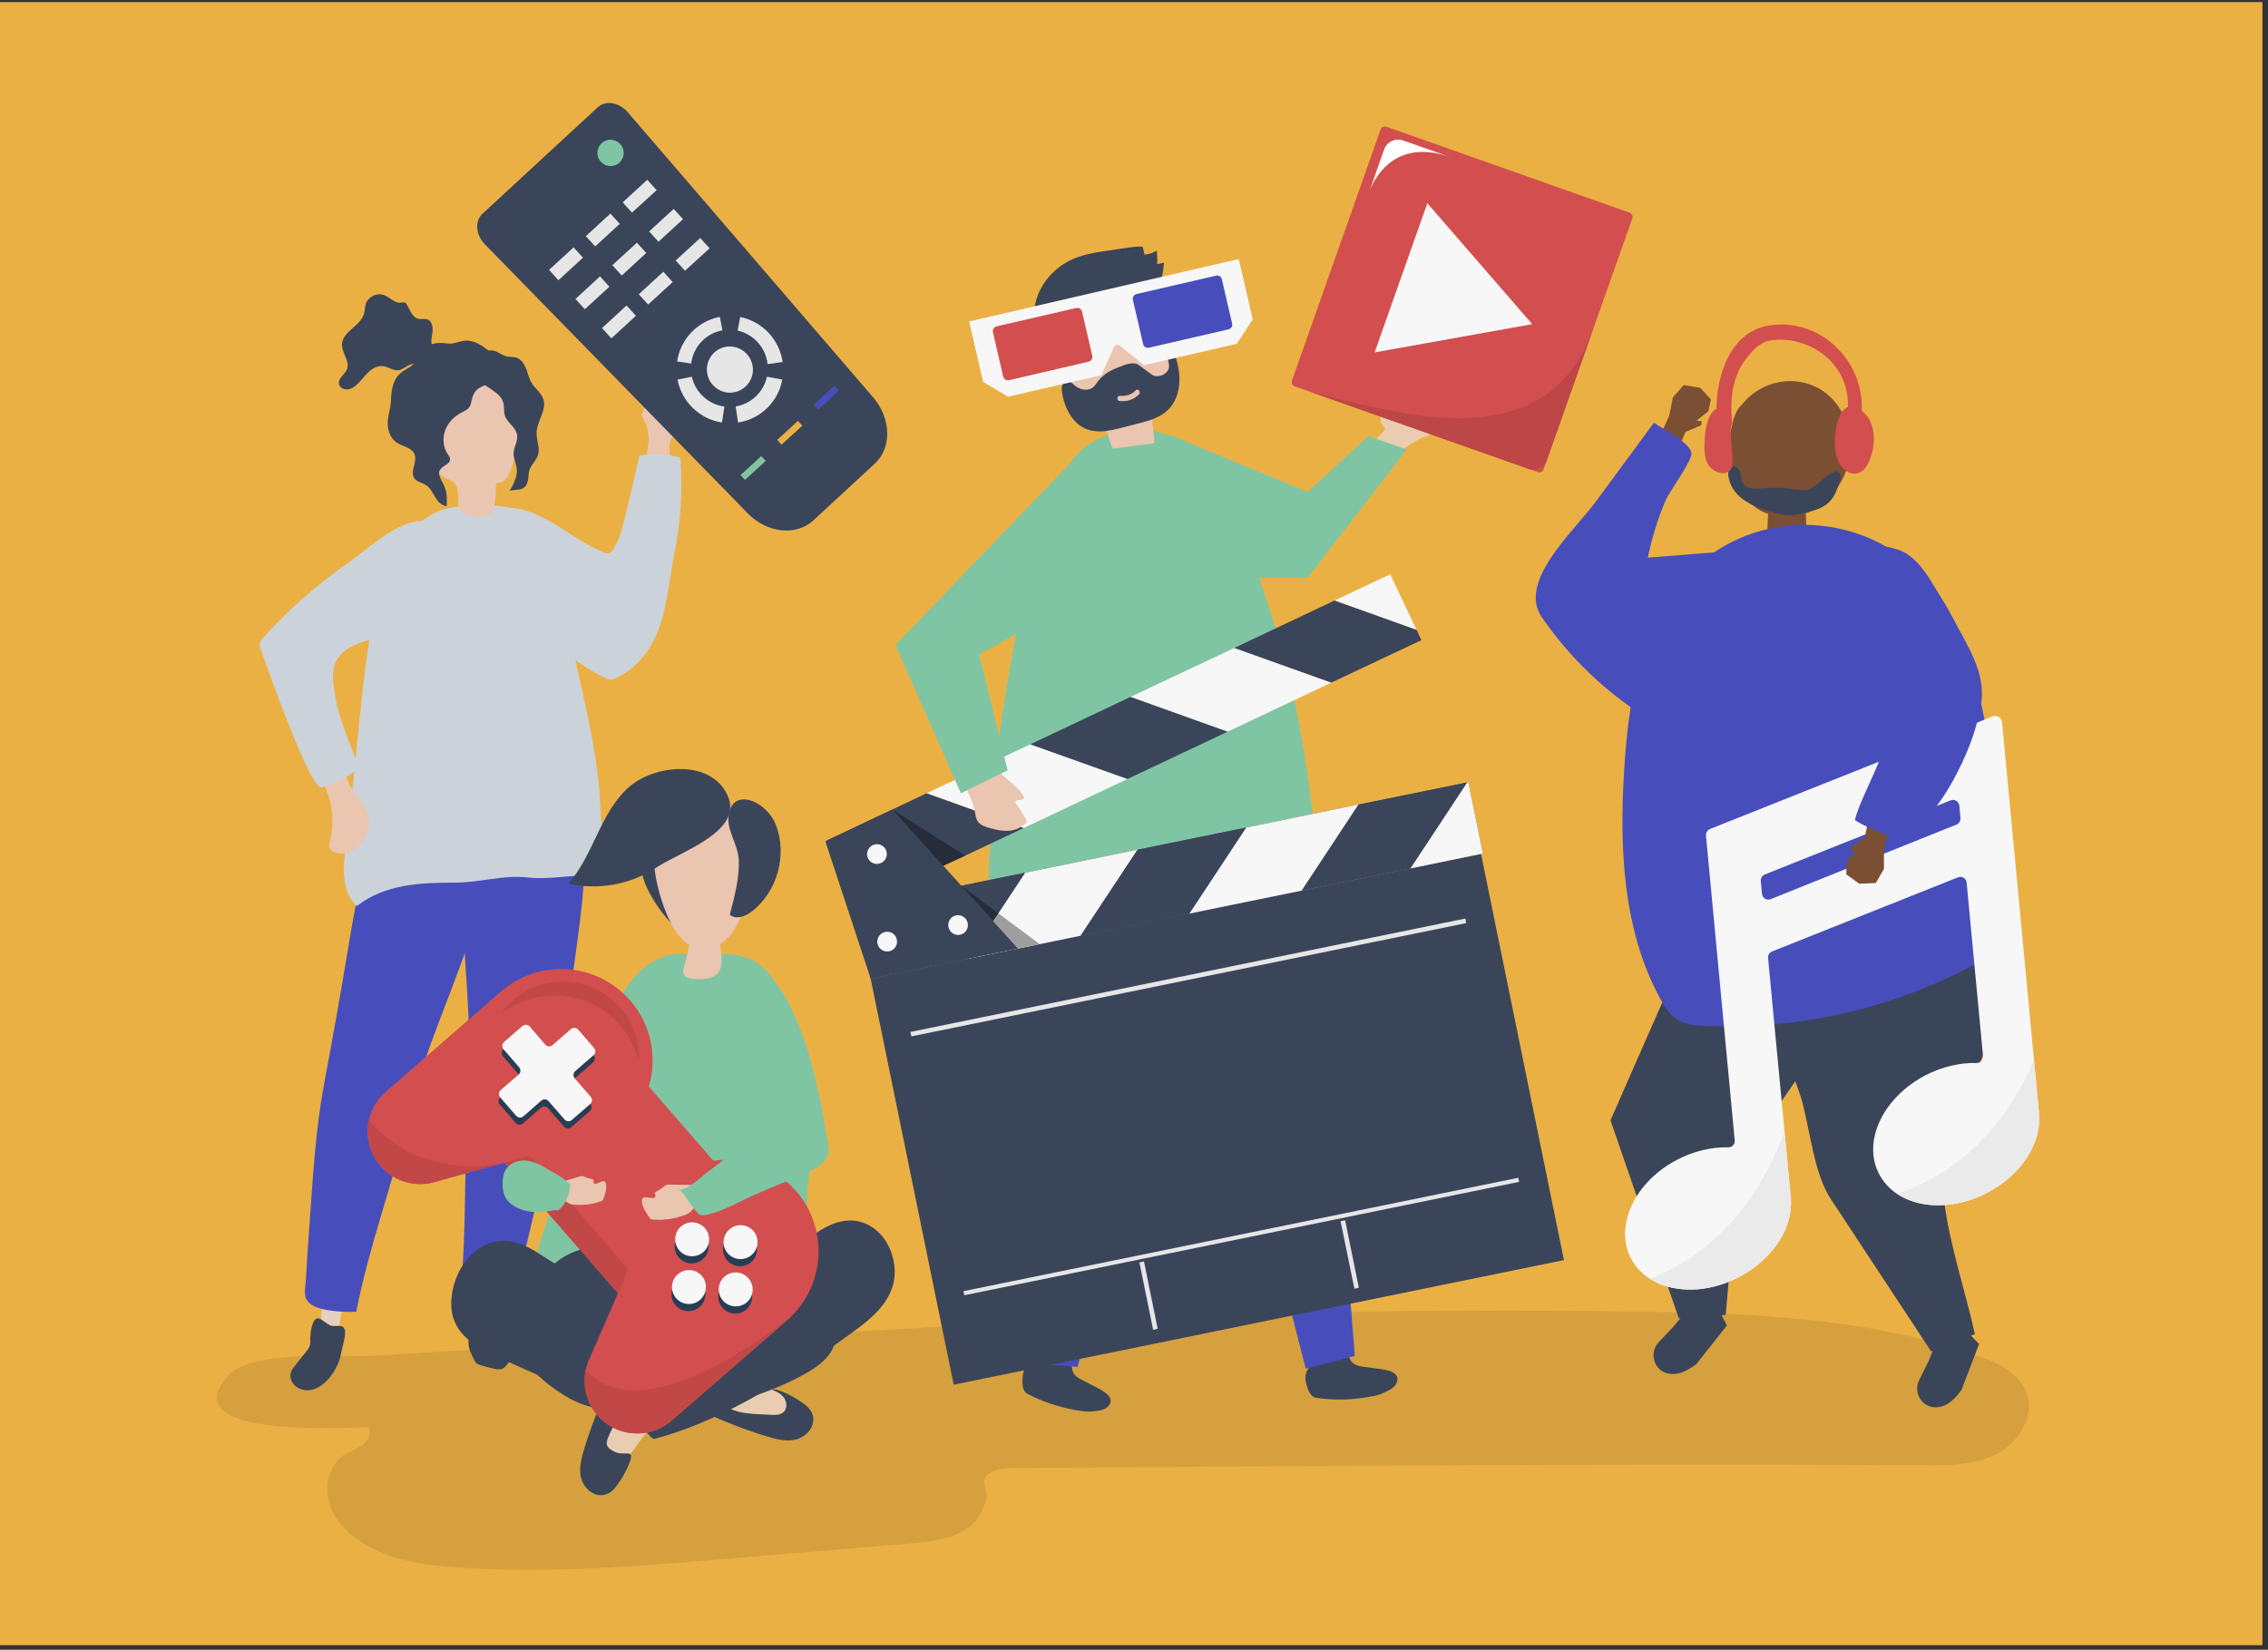 <?xml version="1.0" encoding="UTF-8" standalone="no"?>
<svg
   xmlns:dc="http://purl.org/dc/elements/1.1/"
   xmlns:cc="http://creativecommons.org/ns#"
   xmlns:rdf="http://www.w3.org/1999/02/22-rdf-syntax-ns#"
   xmlns:svg="http://www.w3.org/2000/svg"
   xmlns="http://www.w3.org/2000/svg"
   id="svg301"
   height="283mm"
   width="389mm"
   version="1.0">
  <rect width="100%" height="100%" fill="#333333" stroke="none"/>
  <defs
     id="defs3">
    <pattern
       y="0"
       x="0"
       height="6"
       width="6"
       patternUnits="userSpaceOnUse"
       id="EMFhbasepattern" />
  </defs>
  <path
     id="path5"
     d="  M 0,1066.632   L 1466.629,1066.632   L 1466.629,1.36   L 0,1.36   z "
     style="fill:#ebb044;fill-rule:nonzero;fill-opacity:1;stroke:none;" />
  <path
     id="path7"
     d="  M 342.797,1017.753   C 327.198,1017.753 311.598,1017.273 295.998,1016.153   C 274.798,1014.633 252.958,1011.673 234.958,1000.313   C 225.038,994.153 216.318,985.033 213.278,973.673   C 210.158,962.313 213.918,948.793 223.918,942.633   C 227.598,940.393 231.918,939.193 235.278,936.553   C 238.718,933.913 241.038,928.953 238.718,925.273   C 235.038,925.353 223.918,925.913 210.398,925.913   C 174.079,925.913 120.639,921.753 148.159,891.593   C 158.479,880.233 188.799,878.953 213.918,878.953   C 217.518,878.953 220.958,879.033 224.318,879.033   C 227.598,879.033 230.718,879.113 233.598,879.113   C 237.838,879.113 241.518,879.033 244.398,878.873   C 267.278,877.274 290.238,875.994 313.118,874.954   C 314.958,875.914 316.718,876.794 318.558,877.673   C 327.998,882.313 337.837,886.873 348.157,891.193   C 354.397,897.033 361.357,902.153 368.717,906.393   C 373.277,908.953 378.237,910.873 383.517,912.233   C 384.317,913.753 385.277,915.193 386.397,916.553   L 386.397,916.553   C 386.397,916.553 386.397,916.553 386.477,916.633   C 386.477,916.633 386.477,916.633 386.477,916.633   C 386.477,916.633 386.477,916.633 386.477,916.633   C 386.477,916.633 386.477,916.633 386.477,916.633   C 386.557,916.713 386.557,916.713 386.557,916.713   L 386.557,916.713   C 386.557,916.793 386.557,916.793 386.637,916.793   C 386.637,916.793 386.637,916.793 386.637,916.793   L 386.637,916.793   C 383.757,924.073 381.117,931.513 378.797,939.033   C 377.277,943.993 375.917,949.113 376.077,954.393   C 376.397,962.633 382.717,969.353 389.517,969.353   C 392.797,969.353 396.157,967.833 399.117,964.153   C 402.957,959.193 406.077,953.673 408.317,947.753   C 409.437,944.713 409.357,943.353 408.477,942.713   C 408.797,942.393 409.117,942.073 409.437,941.673   C 412.957,937.513 415.517,932.473 419.357,928.793   C 419.437,928.793 419.437,928.793 419.437,928.793   C 421.277,931.273 422.957,932.953 423.997,932.953   C 424.077,932.953 424.157,932.953 424.237,932.873   C 447.357,926.793 470.077,916.393 491.676,904.073   C 500.796,900.953 509.596,897.193 518.156,892.713   C 528.076,887.513 537.276,881.673 540.636,872.474   C 544.876,869.434 549.116,866.394 553.196,863.434   C 556.796,863.194 560.396,862.954 564.076,862.714   C 579.516,861.834 595.036,860.954 610.555,860.154   L 618.235,897.753   L 681.675,884.793   L 698.555,886.233   L 699.915,881.113   L 846.474,851.114   C 862.714,850.794 878.953,850.474 895.193,850.234   C 921.993,849.914 948.713,849.674 975.513,849.674   C 1006.153,849.674 1036.872,849.994 1067.512,850.474   C 1073.992,850.634 1080.472,850.714 1086.952,850.874   L 1088.312,854.794   L 1118.712,852.474   L 1118.792,851.914   C 1153.191,853.434 1187.591,856.394 1221.191,862.794   C 1229.751,864.474 1238.311,866.314 1246.791,868.474   L 1251.911,876.234   L 1261.511,872.394   C 1268.711,874.554 1275.831,876.794 1282.87,879.353   C 1295.27,883.753 1308.71,890.073 1313.51,902.313   C 1319.51,917.433 1308.95,934.953 1294.63,942.473   C 1281.591,949.273 1266.551,949.993 1251.831,949.993   C 1250.231,949.993 1248.631,949.913 1247.031,949.913   C 1200.231,949.673 1153.512,949.513 1106.792,949.513   C 984.553,949.513 862.234,950.393 739.995,951.193   C 712.555,951.353 685.115,951.593 657.755,951.753   C 652.715,951.833 647.435,951.913 643.035,954.393   C 633.195,959.833 640.955,964.553 639.435,971.193   C 637.675,979.353 633.755,986.393 626.555,991.193   C 615.915,998.313 602.396,999.593 589.596,1000.713   C 549.996,1003.993 510.476,1007.352 470.957,1010.633   C 428.317,1014.232 385.517,1017.753 342.797,1017.753   z "
     style="fill:#d6a03e;fill-rule:nonzero;fill-opacity:1;stroke:none;" />
  <path
     id="path9"
     d="  M 219.998,863.674   C 215.838,863.994 211.998,862.474 207.918,862.074   C 208.158,847.674 209.678,833.994 212.798,819.834   C 219.118,826.794 224.398,822.714 224.158,835.914   C 224.078,840.154 219.198,857.194 219.998,863.674   z "
     style="fill:#e5d1bd;fill-rule:nonzero;fill-opacity:1;stroke:none;" />
  <path
     id="path11"
     d="  M 207.038,854.874   C 202.238,853.194 201.199,864.554 201.119,867.274   C 201.119,868.874 201.359,870.474 200.879,872.074   C 200.479,873.754 199.359,875.194 198.239,876.554   C 195.919,879.513 193.599,882.393 191.359,885.273   C 190.319,886.553 189.199,887.913 188.639,889.513   C 187.279,893.353 189.599,897.993 193.279,899.833   C 205.998,906.313 217.678,890.633 220.478,880.313   C 220.878,878.793 221.198,877.193 221.518,875.514   C 222.158,872.234 224.638,864.954 223.358,861.754   C 221.838,857.914 217.118,860.634 214.078,859.274   C 211.278,857.914 208.958,855.594 207.038,854.874   z "
     style="fill:#3b455a;fill-rule:nonzero;fill-opacity:1;stroke:none;" />
  <path
     id="path13"
     d="  M 297.838,627.515   C 285.918,659.915 272.158,691.675 264.318,725.595   C 254.638,767.594 239.038,808.474 230.958,850.474   C 225.838,850.634 220.638,850.474 215.518,849.834   C 209.598,849.114 200.239,847.514 198.079,841.114   C 197.039,837.834 198.159,832.474 198.319,829.034   C 198.879,818.074 199.679,807.114 200.479,796.234   C 202.719,765.274 204.318,733.915 209.998,703.435   C 215.998,671.355 221.678,639.195 226.958,607.115   C 229.678,590.476 233.038,573.996 237.198,557.756   C 238.238,553.516 249.278,510.236 251.438,510.636   C 277.278,514.716 301.358,523.276 323.838,536.556   C 325.998,537.836 328.158,539.436 328.878,541.676   C 329.598,543.996 328.958,545.996 328.238,548.076   C 321.518,567.996 312.558,586.716 305.438,606.636   C 302.958,613.515 300.398,620.395 297.838,627.515   z "
     style="fill:#474ebb;fill-rule:nonzero;fill-opacity:1;stroke:none;" />
  <path
     id="path15"
     d="  M 304.718,856.314   C 308.638,857.834 312.718,857.594 316.718,858.314   C 320.798,844.634 323.438,831.034 324.718,816.634   C 316.558,821.434 312.718,815.914 309.038,828.554   C 307.838,832.634 307.438,850.394 304.718,856.314   z "
     style="fill:#e5d1bd;fill-rule:nonzero;fill-opacity:1;stroke:none;" />
  <path
     id="path17"
     d="  M 320.878,854.234   C 320.878,861.994 326.958,870.314 330.398,877.354   C 330.798,878.154 331.198,879.033 331.198,879.913   C 331.198,881.273 330.398,882.473 329.598,883.593   C 328.478,885.113 327.278,886.713 325.518,887.433   C 323.838,888.073 321.838,887.753 320.078,887.353   C 317.038,886.713 314.078,885.913 311.118,884.953   C 310.318,884.713 309.598,884.473 309.038,883.993   C 308.318,883.433 307.838,882.553 307.438,881.753   C 305.358,877.514 303.598,874.554 303.678,869.834   C 303.838,865.034 304.398,859.994 303.518,855.274   C 303.118,852.874 302.558,849.914 304.558,848.634   C 306.078,847.674 308.878,849.034 310.558,849.274   C 313.518,849.754 316.238,849.594 318.958,851.194   C 319.518,851.514 320.078,851.834 320.398,852.394   C 320.718,852.954 320.878,853.594 320.878,854.234   z "
     style="fill:#3b455a;fill-rule:nonzero;fill-opacity:1;stroke:none;" />
  <path
     id="path19"
     d="  M 300.718,607.676   C 302.398,642.235 306.158,676.635 303.518,711.355   C 300.318,754.234 303.038,797.994 298.158,840.474   C 303.038,842.154 308.078,843.514 313.198,844.474   C 319.038,845.514 328.398,846.794 332.398,841.274   C 334.398,838.474 334.878,833.034 335.758,829.674   C 338.477,819.114 341.037,808.394 343.517,797.754   C 350.557,767.514 358.317,737.115 361.997,706.315   C 365.837,673.915 369.917,641.435 374.397,609.275   C 376.717,592.636 378.477,575.916 379.357,559.116   C 379.597,554.796 381.917,510.156 379.757,509.916   C 353.917,506.156 328.318,507.116 302.878,513.116   C 300.478,513.756 297.998,514.556 296.558,516.556   C 295.118,518.556 295.198,520.636 295.278,522.796   C 295.758,543.836 298.718,564.396 299.678,585.436   C 299.998,592.796 300.318,600.156 300.718,607.676   z "
     style="fill:#474ebb;fill-rule:nonzero;fill-opacity:1;stroke:none;" />
  <path
     id="path21"
     d="  M 663.515,889.513   C 664.075,887.673 665.035,886.073 666.395,884.793   C 667.115,884.233 667.995,883.673 668.715,883.033   C 672.075,879.913 671.675,876.953 676.555,877.593   C 682.155,878.393 687.755,879.433 693.355,880.313   C 693.515,880.393 693.755,880.393 693.915,880.553   C 694.235,880.793 694.235,881.113 694.315,881.433   C 694.555,883.353 694.795,885.353 694.955,887.273   C 695.595,892.473 700.315,893.993 704.155,896.073   C 705.115,896.633 706.155,897.113 707.195,897.673   C 711.515,899.993 724.715,905.113 718.235,911.913   C 715.515,914.713 710.875,914.713 707.275,915.113   C 703.835,915.433 700.315,914.633 696.955,914.153   C 685.995,912.073 675.915,908.873 665.995,903.593   C 662.395,901.673 662.635,896.313 662.955,892.553   C 663.035,891.513 663.275,890.473 663.515,889.513   z "
     style="fill:#3b455a;fill-rule:nonzero;fill-opacity:1;stroke:none;" />
  <path
     id="path23"
     d="  M 679.195,549.756   L 668.075,593.436   L 680.395,717.915   L 665.915,883.513   L 698.555,886.233   L 740.955,727.835   L 774.394,554.556   L 679.195,549.756  z "
     style="fill:#474ebb;fill-rule:nonzero;fill-opacity:1;stroke:none;" />
  <path
     id="path25"
     d="  M 846.234,893.833   C 846.154,891.913 846.474,890.073 847.434,888.473   C 847.914,887.593 848.474,886.873 848.954,885.993   C 851.114,881.913 849.754,879.273 854.554,878.233   C 860.154,877.114 865.754,876.234 871.274,875.194   C 871.514,875.194 871.754,875.114 871.914,875.194   C 872.234,875.354 872.394,875.674 872.554,875.994   C 873.434,877.754 874.314,879.433 875.114,881.193   C 877.514,885.913 882.393,885.833 886.713,886.473   C 887.833,886.633 888.953,886.793 890.153,886.953   C 894.953,887.753 909.113,888.153 905.273,896.793   C 903.673,900.313 899.273,901.833 895.993,903.433   C 892.873,904.873 889.273,905.273 885.913,905.913   C 874.954,907.673 864.314,907.913 853.194,906.233   C 849.274,905.673 847.674,900.553 846.714,896.873   C 846.474,895.833 846.314,894.793 846.234,893.833   z "
     style="fill:#3b455a;fill-rule:nonzero;fill-opacity:1;stroke:none;" />
  <path
     id="path27"
     d="  M 747.914,568.236   L 735.915,601.356   L 805.034,726.395   L 846.474,887.353   L 878.233,879.113   L 865.434,715.595   L 839.274,541.036   L 747.914,568.236  z "
     style="fill:#474ebb;fill-rule:nonzero;fill-opacity:1;stroke:none;" />
  <path
     id="path29"
     d="  M 641.115,561.516   C 641.435,553.436 641.915,546.636 641.915,544.156   C 642.555,522.156 644.635,499.996 647.675,477.836   C 650.315,457.837 653.755,437.677 657.515,417.517   C 663.275,385.837 668.555,357.997 680.235,327.838   C 684.395,317.118 688.635,306.238 695.755,297.358   C 702.395,289.198 712.155,283.518 722.075,280.238   C 726.635,278.718 731.835,277.358 736.475,276.318   C 741.675,275.118 744.314,277.518 749.274,279.678   C 752.634,281.118 756.554,281.438 760.074,282.718   C 780.794,289.918 792.554,304.558 799.594,325.278   C 805.194,341.917 810.874,358.637 816.474,375.277   C 821.114,389.037 825.754,402.717 829.754,416.637   C 840.234,452.957 846.474,490.476 851.034,528.076   C 853.274,546.876 855.194,565.756 856.954,584.716   C 858.154,596.716 851.994,591.676 844.714,587.996   C 832.234,581.596 819.834,574.956 805.834,572.636   C 799.034,571.516 792.074,571.436 785.194,571.596   C 743.194,572.156 701.115,578.396 661.755,592.796   C 659.435,593.676 657.035,594.556 655.115,596.156   C 652.555,598.316 649.115,603.196 645.435,600.636   C 643.115,599.036 642.555,593.676 642.155,591.276   C 640.475,581.516 640.795,571.356 641.115,561.516   z "
     style="fill:#7fc5a3;fill-rule:nonzero;fill-opacity:1;stroke:none;" />
  <path
     id="path31"
     d="  M 741.115,193.999   C 746.474,199.919 750.074,207.198 752.154,214.878   C 752.714,216.878 753.354,219.278 755.274,220.078   C 757.354,221.038 756.474,224.238 757.434,222.158   C 758.314,220.158 761.434,213.038 761.194,210.798   C 760.474,205.598 759.274,200.399 757.594,195.359   C 756.154,191.039 754.234,186.559 750.554,183.759   C 748.394,182.159 745.754,181.279 743.194,180.399   C 739.515,179.119 735.675,177.839 731.835,177.999   C 725.115,178.239 721.675,181.519 728.395,184.799   C 733.195,187.119 737.515,189.999 741.115,193.999   z "
     style="fill:#534741;fill-rule:nonzero;fill-opacity:1;stroke:none;" />
  <path
     id="path33"
     d="  M 721.275,290.878   C 730.315,289.678 739.355,288.478 748.394,287.358   C 747.914,279.278 746.954,271.198 745.354,263.198   C 752.714,260.158 761.194,255.518 761.994,246.718   C 762.234,243.918 761.594,241.118 761.034,238.398   C 758.474,226.958 755.994,215.598 753.434,204.238   C 752.554,200.239 751.674,196.239 749.514,192.879   C 745.674,186.959 738.955,184.559 732.555,183.439   C 716.395,180.639 699.195,184.799 687.595,196.639   C 684.475,199.759 681.755,203.518 680.555,208.078   C 678.795,215.038 680.955,222.638 683.115,229.758   C 685.035,236.318 687.035,242.878 689.035,249.358   C 691.275,256.958 694.475,265.438 701.195,268.158   C 704.795,269.598 708.955,269.118 712.235,271.278   C 718.075,275.118 717.915,284.318 721.275,290.878   z "
     style="fill:#eac5b0;fill-rule:nonzero;fill-opacity:1;stroke:none;" />
  <path
     id="path35"
     d="  M 738.395,255.598   C 735.035,259.198 730.635,260.398 725.835,259.998   C 723.835,259.918 723.915,256.478 725.915,256.638   C 729.915,256.878 733.355,256.078 736.235,253.038   C 737.595,251.518 739.835,254.078 738.395,255.598   z  M 762.634,233.198   C 762.074,231.118 759.754,225.198 757.514,229.758   C 756.954,230.958 757.034,232.478 757.354,233.838   C 757.594,235.198 757.914,236.558 757.834,237.918   C 757.514,241.038 754.634,243.118 751.834,243.678   C 750.714,243.918 749.514,243.998 748.394,243.678   C 747.274,243.358 746.314,242.638 745.354,241.918   C 743.034,240.238 740.715,238.478 738.395,236.798   C 734.475,233.838 728.635,236.798 724.555,238.318   C 719.835,240.078 715.355,242.718 712.075,246.798   C 711.755,247.278 711.435,247.678 711.115,248.078   C 710.395,249.198 709.595,250.238 708.635,251.038   C 705.275,253.758 700.235,252.878 696.795,249.998   C 695.195,248.638 693.595,246.878 691.675,247.038   C 690.155,247.118 689.035,248.558 688.555,250.078   C 688.155,251.678 688.315,253.358 688.555,254.958   C 689.595,260.958 691.755,266.798 695.435,271.438   C 703.435,281.518 714.235,280.558 724.795,277.918   C 728.875,276.878 733.035,275.758 737.195,274.718   C 744.794,272.798 752.794,270.718 758.154,264.718   C 762.954,259.438 764.794,251.918 764.554,244.558   C 764.394,240.718 763.754,236.878 762.634,233.198   z "
     style="fill:#3b455a;fill-rule:nonzero;fill-opacity:1;stroke:none;" />
  <path
     id="path37"
     d="  M 750.154,171.279   C 750.314,168.319 750.154,165.439 749.914,162.479   C 747.514,163.999 744.714,164.879 741.914,165.039   C 741.595,163.359 741.195,161.759 740.795,160.159   C 740.475,158.799 722.155,161.919 720.635,162.159   C 706.635,164.079 693.835,165.919 683.035,176.239   C 673.915,185.039 669.275,196.159 670.475,209.038   C 671.675,221.278 679.035,235.998 688.075,244.318   C 687.355,241.118 683.835,234.078 683.835,230.878   C 683.595,227.758 683.995,224.638 684.795,221.598   C 686.395,215.598 689.755,210.078 694.075,205.758   C 700.955,198.719 709.755,193.919 718.795,190.479   C 727.115,187.279 737.275,183.759 746.314,184.159   C 750.634,184.399 751.514,185.279 753.034,180.479   C 753.354,179.679 754.794,170.239 754.474,170.319   C 753.034,170.639 751.594,170.959 750.154,171.279   z "
     style="fill:#3b455a;fill-rule:nonzero;fill-opacity:1;stroke:none;" />
  <path
     id="path39"
     d="  M 628.235,208.398   L 637.275,247.518   L 653.435,257.198   L 713.995,243.198   L 721.915,225.438   C 722.555,223.518 724.875,222.958 726.315,224.398   L 741.515,236.798   L 801.754,222.878   L 812.074,207.118   L 803.034,167.919   L 628.235,208.398   z "
     style="fill:#f7f7f7;fill-rule:nonzero;fill-opacity:1;stroke:none;" />
  <path
     id="path41"
     d="  M 705.755,234.478   L 654.075,246.478   C 652.395,246.878 650.715,245.758 650.315,244.078   L 643.675,215.358   C 643.275,213.678 644.315,211.998 645.995,211.598   L 697.675,199.679   C 699.355,199.279 701.035,200.319 701.435,201.999   L 708.075,230.718   C 708.475,232.398 707.435,234.078 705.755,234.478   z "
     style="fill:#d34e4e;fill-rule:nonzero;fill-opacity:1;stroke:none;" />
  <path
     id="path43"
     d="  M 796.394,213.518   L 744.794,225.438   C 743.115,225.838 741.435,224.798 741.035,223.118   L 734.395,194.399   C 733.995,192.719 735.035,191.039 736.715,190.639   L 788.314,178.719   C 789.994,178.319 791.674,179.359 792.074,181.039   L 798.714,209.758   C 799.114,211.438 798.074,213.118 796.394,213.518   z "
     style="fill:#474ebb;fill-rule:nonzero;fill-opacity:1;stroke:none;" />
  <path
     id="path45"
     d="  M 960.073,553.596   L 564.396,634.475   L 618.235,897.753   L 1013.832,816.954   L 960.073,553.596  z "
     style="fill:#3b455a;fill-rule:nonzero;fill-opacity:1;stroke:none;" />
  <path
     id="path47"
     d="  M 951.833,507.116   L 554.956,588.156   L 564.396,634.475   L 961.273,553.356   L 951.833,507.116  z "
     style="fill:#59595b;fill-rule:nonzero;fill-opacity:1;stroke:none;" />
  <path
     id="path49"
     d="  M 914.233,563.036   L 961.273,553.356   L 951.833,507.116   L 951.033,507.276   L 914.233,563.036  z "
     style="fill:#f7f7f7;fill-rule:nonzero;fill-opacity:1;stroke:none;" />
  <path
     id="path51"
     d="  M 554.956,588.156   L 562.956,627.355   L 594.156,580.156   z "
     style="fill:#e6e6e7;fill-rule:nonzero;fill-opacity:1;stroke:none;" />
  <path
     id="path53"
     d="  M 664.475,565.836   L 627.675,621.595   L 700.555,606.636   L 737.435,550.876   L 664.475,565.836  z "
     style="fill:#f7f7f7;fill-rule:nonzero;fill-opacity:1;stroke:none;" />
  <path
     id="path55"
     d="  M 807.754,536.556   L 770.954,592.316   L 843.914,577.356   L 880.713,521.596   L 807.754,536.556  z "
     style="fill:#f7f7f7;fill-rule:nonzero;fill-opacity:1;stroke:none;" />
  <path
     id="path57"
     d="  M 594.156,580.156   L 562.956,627.355   L 564.396,634.475   L 627.675,621.595   L 664.475,565.836   L 594.156,580.156  z "
     style="fill:#3b455a;fill-rule:nonzero;fill-opacity:1;stroke:none;" />
  <path
     id="path59"
     d="  M 737.435,550.876   L 700.555,606.636   L 770.954,592.316   L 807.754,536.556   L 737.435,550.876  z "
     style="fill:#3b455a;fill-rule:nonzero;fill-opacity:1;stroke:none;" />
  <path
     id="path61"
     d="  M 880.713,521.596   L 843.914,577.356   L 914.233,563.036   L 951.033,507.276   L 880.713,521.596  z "
     style="fill:#3b455a;fill-rule:nonzero;fill-opacity:1;stroke:none;" />
  <path
     id="path63"
     d="  M 598.636,567.516   L 555.196,588.076   L 535.036,545.356   L 535.676,545.036   L 598.636,567.516  z "
     style="fill:#e6e6e7;fill-rule:nonzero;fill-opacity:1;stroke:none;" />
  <path
     id="path65"
     d="  M 901.193,372.317   L 918.313,408.397   L 865.034,389.357   z "
     style="fill:#f7f7f7;fill-rule:nonzero;fill-opacity:1;stroke:none;" />
  <path
     id="path67"
     d="  M 800.154,420.077   L 863.034,442.557   L 795.754,474.396   L 732.795,451.837   L 800.154,420.077  z "
     style="fill:#f7f7f7;fill-rule:nonzero;fill-opacity:1;stroke:none;" />
  <path
     id="path69"
     d="  M 667.915,482.556   L 730.875,505.036   L 663.515,536.876   L 600.636,514.316   L 667.915,482.556  z "
     style="fill:#f7f7f7;fill-rule:nonzero;fill-opacity:1;stroke:none;" />
  <path
     id="path71"
     d="  M 865.034,389.357   L 918.313,408.397   L 921.433,415.037   L 863.034,442.557   L 800.154,420.077   L 865.034,389.357  z "
     style="fill:#3b455a;fill-rule:nonzero;fill-opacity:1;stroke:none;" />
  <path
     id="path73"
     d="  M 732.795,451.837   L 795.754,474.396   L 730.875,505.036   L 667.915,482.556   L 732.795,451.837  z "
     style="fill:#3b455a;fill-rule:nonzero;fill-opacity:1;stroke:none;" />
  <path
     id="path75"
     d="  M 600.636,514.316   L 663.515,536.876   L 598.636,567.516   L 535.676,545.036   L 600.636,514.316  z "
     style="fill:#3b455a;fill-rule:nonzero;fill-opacity:1;stroke:none;" />
  <path
     id="path77"
     d="  M 564.396,634.475   L 535.036,545.436   L 578.476,524.876   L 660.075,614.955   L 564.396,634.475  z "
     style="fill:#3b455a;fill-rule:nonzero;fill-opacity:1;stroke:none;" />
  <path
     id="path79"
     d="  M 611.195,561.036   L 578.476,524.876   L 625.755,554.716   L 611.195,561.036  z "
     style="fill:#262c3a;fill-rule:nonzero;fill-opacity:1;stroke:none;" />
  <path
     id="path81"
     d="  M 611.195,561.036   L 578.476,524.876   L 611.195,561.036   L 611.195,561.036  z "
     style="fill:#262c3a;fill-rule:nonzero;fill-opacity:1;stroke:none;" />
  <path
     id="path83"
     d="  M 660.075,614.955   L 660.075,614.955   L 643.835,597.036   L 647.115,592.076   L 673.915,612.075   L 660.075,614.955  z "
     style="fill:#9f9e9e;fill-rule:nonzero;fill-opacity:1;stroke:none;" />
  <path
     id="path85"
     d="  M 643.835,597.036   L 623.195,574.236   L 647.115,592.076   L 643.835,597.036  z "
     style="fill:#262c3a;fill-rule:nonzero;fill-opacity:1;stroke:none;" />
  <path
     id="path87"
     d="  M 660.075,614.955   L 623.195,574.236   L 623.195,574.236   L 643.835,597.036   L 660.075,614.955  z "
     style="fill:#262c3a;fill-rule:nonzero;fill-opacity:1;stroke:none;" />
  <path
     id="path89"
     d="  M 574.716,552.236   C 575.516,555.676 573.356,559.116 569.916,559.916   C 566.476,560.716 563.036,558.636 562.236,555.196   C 561.436,551.756 563.596,548.316 567.036,547.516   C 570.476,546.636 573.916,548.796 574.716,552.236   z "
     style="fill:#f7f7f7;fill-rule:nonzero;fill-opacity:1;stroke:none;" />
  <path
     id="path91"
     d="  M 581.356,609.035   C 582.156,612.475 579.996,615.915 576.556,616.715   C 573.116,617.515 569.676,615.355 568.876,611.915   C 568.076,608.475 570.236,605.036 573.676,604.236   C 577.116,603.436 580.556,605.516 581.356,609.035   z "
     style="fill:#f7f7f7;fill-rule:nonzero;fill-opacity:1;stroke:none;" />
  <path
     id="path93"
     d="  M 627.275,598.316   C 628.075,601.756 625.995,605.196 622.555,605.996   C 619.115,606.796 615.675,604.636 614.875,601.196   C 614.075,597.756 616.155,594.316 619.595,593.516   C 623.035,592.716 626.475,594.876 627.275,598.316   z "
     style="fill:#f7f7f7;fill-rule:nonzero;fill-opacity:1;stroke:none;" />
  <path
     id="path95"
     d="  M 984.793,766.234   L 625.115,839.754   L 624.555,837.114   L 984.233,763.594   L 984.793,766.234  z "
     style="fill:#e6e6e7;fill-rule:nonzero;fill-opacity:1;stroke:none;" />
  <path
     id="path97"
     d="  M 741.595,817.834   L 750.474,861.514   L 747.514,862.154   L 738.635,818.474   L 741.595,817.834  z "
     style="fill:#e6e6e7;fill-rule:nonzero;fill-opacity:1;stroke:none;" />
  <path
     id="path99"
     d="  M 871.994,791.194   L 880.873,834.874   L 877.994,835.514   L 869.034,791.754   L 871.994,791.194  z "
     style="fill:#e6e6e7;fill-rule:nonzero;fill-opacity:1;stroke:none;" />
  <path
     id="path101"
     d="  M 950.473,598.476   L 590.796,671.915   L 590.156,669.035   L 949.913,595.516   L 950.473,598.476  z "
     style="fill:#e6e6e7;fill-rule:nonzero;fill-opacity:1;stroke:none;" />
  <path
     id="path103"
     d="  M 632.075,526.716   C 632.395,528.716 632.715,530.876 633.835,532.556   C 635.435,534.876 638.315,535.916 641.115,536.716   C 645.355,537.916 649.835,538.956 654.315,538.556   C 658.715,538.156 663.195,536.156 665.755,532.476   C 663.595,528.236 661.035,524.236 658.235,520.396   C 657.995,519.196 659.675,518.636 660.955,518.636   C 662.155,518.636 663.835,518.316 663.835,517.036   C 663.835,516.636 663.675,516.316 663.435,515.996   C 661.115,512.156 657.675,509.116 654.235,506.236   C 649.675,502.396 645.195,498.556 640.635,494.636   C 639.755,493.916 638.875,493.196 637.755,493.036   C 636.795,492.876 635.755,493.196 634.795,493.516   C 630.715,494.876 626.555,496.156 622.635,497.836   C 623.435,507.836 630.315,516.636 632.075,526.716   z "
     style="fill:#eac5b0;fill-rule:nonzero;fill-opacity:1;stroke:none;" />
  <path
     id="path105"
     d="  M 704.555,289.038   L 580.476,418.157   L 622.875,514.316   L 653.195,499.436   L 634.795,424.237   L 710.555,382.557   L 704.555,289.038  z "
     style="fill:#7fc5a3;fill-rule:nonzero;fill-opacity:1;stroke:none;" />
  <path
     id="path107"
     d="  M 896.793,279.678   C 897.273,279.118 897.673,278.558 897.673,277.918   C 897.673,277.118 896.953,276.478 896.393,275.918   C 893.993,273.358 894.393,268.718 897.273,266.798   C 900.233,264.878 904.793,266.478 905.753,269.838   C 909.273,268.318 912.553,266.158 915.273,263.438   C 916.313,262.398 917.433,261.198 918.873,261.118   C 919.753,261.118 920.553,261.518 921.353,261.918   C 923.033,262.798 924.793,263.678 926.473,264.638   C 928.713,265.838 931.113,267.278 931.993,269.678   C 933.433,273.438 930.633,277.358 928.073,280.478   C 927.433,281.118 926.873,281.838 926.153,282.318   C 925.193,282.878 924.153,283.118 923.193,283.438   C 920.793,284.158 918.553,285.518 916.473,286.878   C 909.833,290.958 903.193,295.038 896.553,299.118   C 896.313,299.278 890.873,290.078 890.873,288.878   C 890.873,285.198 894.633,282.238 896.793,279.678   z "
     style="fill:#eacdb0;fill-rule:nonzero;fill-opacity:1;stroke:none;" />
  <path
     id="path109"
     d="  M 760.074,282.718   L 847.674,318.958   L 887.033,282.718   L 911.913,291.438   L 847.674,374.637   L 774.954,374.637   L 760.074,282.718  z "
     style="fill:#7fc5a3;fill-rule:nonzero;fill-opacity:1;stroke:none;" />
  <path
     id="path111"
     d="  M 996.873,306.078   L 839.274,250.478   C 837.754,249.918 836.954,248.238 837.514,246.718   L 894.953,83.999   C 895.513,82.399 897.193,81.599 898.713,82.159   L 1056.312,137.839   C 1057.832,138.399 1058.712,140.079 1058.152,141.599   L 1000.633,304.318   C 1000.153,305.838 998.473,306.638 996.873,306.078   z "
     style="fill:#d34e4e;fill-rule:nonzero;fill-opacity:1;stroke:none;" />
  <path
     id="path113"
     d="  M 895.033,270.158   L 849.994,254.238   L 849.994,254.238   L 895.033,270.158   L 895.033,270.158  z "
     style="fill:#d39e3d;fill-rule:nonzero;fill-opacity:1;stroke:none;" />
  <path
     id="path115"
     d="  M 924.073,280.398   L 895.033,270.158   L 895.033,270.158   L 924.073,280.398  z "
     style="fill:#d2b89e;fill-rule:nonzero;fill-opacity:1;stroke:none;" />
  <path
     id="path117"
     d="  M 1009.753,278.558   L 1032.952,212.878   C 1032.952,212.798 1033.032,212.718 1033.032,212.638   L 1009.753,278.558   z "
     style="fill:#d39e3d;fill-rule:nonzero;fill-opacity:1;stroke:none;" />
  <path
     id="path119"
     d="  M 993.753,304.398   C 992.633,304.398 991.513,304.238 990.473,303.838   L 924.073,280.398   L 895.033,270.158   L 849.994,254.238   C 877.994,261.118 913.193,271.118 945.833,271.118   C 983.033,271.118 1016.872,258.158 1032.952,212.878   L 1009.753,278.558   L 1002.873,297.998   C 1001.513,301.918 997.753,304.398 993.753,304.398   z "
     style="fill:#bd4646;fill-rule:nonzero;fill-opacity:1;stroke:none;" />
  <path
     id="path121"
     d="  M 897.273,96.879   L 888.073,123.039   C 892.633,112.159 906.553,89.999 940.473,101.919   L 909.673,91.119   C 904.633,89.279 899.033,91.919 897.273,96.879   z "
     style="fill:#ffffff;fill-rule:nonzero;fill-opacity:1;stroke:none;" />
  <path
     id="path123"
     d="  M 993.273,210.158   L 925.273,131.759   L 891.113,228.478   z "
     style="fill:#f7f7f7;fill-rule:nonzero;fill-opacity:1;stroke:none;" />
  <path
     id="path125"
     d="  M 1087.752,291.918   L 1092.552,280.078   L 1102.872,275.678   L 1103.112,273.038   L 1099.832,272.718   L 1107.432,266.638   L 1109.112,258.958   L 1102.072,251.358   L 1091.432,249.678   L 1084.472,257.598   L 1081.992,269.758   L 1074.792,285.598   L 1087.752,291.918  z "
     style="fill:#7b4f34;fill-rule:nonzero;fill-opacity:1;stroke:none;" />
  <path
     id="path127"
     d="  M 1095.752,291.678   C 1096.152,292.318 1096.392,293.038 1096.472,293.758   C 1097.192,298.478 1082.232,318.478 1079.832,324.238   C 1074.712,336.238 1070.792,348.717 1068.232,361.517   C 1086.392,360.077 1104.552,358.637 1122.792,357.197   C 1111.112,394.397 1094.952,430.157 1074.712,463.517   C 1073.912,464.797 1072.952,466.237 1071.432,466.557   C 1069.992,466.877 1068.552,466.077 1067.272,465.277   C 1040.552,448.477 1017.352,426.157 999.433,400.077   C 983.593,376.957 1020.472,344.157 1034.072,325.758   C 1046.712,308.558 1059.432,291.278 1072.152,274.078   C 1077.672,277.998 1092.232,285.118 1095.752,291.678   z "
     style="fill:#474ebb;fill-rule:nonzero;fill-opacity:1;stroke:none;" />
  <path
     id="path129"
     d="  M 1123.512,272.878   C 1124.392,269.678 1125.512,266.398 1127.752,263.838   C 1128.312,263.198 1129.032,262.558 1129.592,261.838   C 1149.431,237.598 1191.591,242.558 1199.031,281.758   C 1202.951,302.878 1189.671,325.598 1170.551,332.878   C 1171.271,338.477 1170.391,345.277 1170.551,349.517   C 1170.551,350.397 1170.551,351.357 1169.991,351.997   C 1169.511,352.637 1168.791,352.877 1167.991,353.037   C 1161.111,354.557 1153.752,353.437 1147.512,349.837   C 1147.111,349.597 1146.631,349.277 1146.312,348.877   C 1145.992,348.317 1145.911,347.597 1145.911,346.957   C 1145.671,342.397 1145.752,337.757 1146.232,333.198   C 1134.872,329.518 1126.552,318.798 1123.032,307.198   C 1119.752,296.078 1120.392,283.998 1123.512,272.878   z "
     style="fill:#7b4f34;fill-rule:nonzero;fill-opacity:1;stroke:none;" />
  <path
     id="path131"
     d="  M 1084.712,860.234   L 1075.432,869.994   C 1069.352,876.234 1071.432,886.953 1079.592,889.993   C 1084.392,891.753 1090.952,891.113 1099.752,884.313   L 1119.432,859.354   L 1115.592,851.834   L 1093.432,849.674   L 1084.712,860.234   z "
     style="fill:#3b455a;fill-rule:nonzero;fill-opacity:1;stroke:none;" />
  <path
     id="path133"
     d="  M 1105.352,586.716   L 1043.992,726.315   L 1088.312,854.794   L 1118.712,852.474   L 1127.272,753.274   C 1127.272,753.274 1219.831,623.515 1213.591,619.675   C 1207.271,615.835 1105.352,586.716 1105.352,586.716   z "
     style="fill:#3b455a;fill-rule:nonzero;fill-opacity:1;stroke:none;" />
  <path
     id="path135"
     d="  M 1250.151,882.553   L 1244.151,894.633   C 1240.231,902.393 1245.351,911.993 1254.071,912.393   C 1259.191,912.713 1265.271,910.073 1271.591,901.033   L 1282.95,871.354   L 1277.031,865.274   L 1255.351,869.834   L 1250.151,882.553   z "
     style="fill:#3b455a;fill-rule:nonzero;fill-opacity:1;stroke:none;" />
  <path
     id="path137"
     d="  M 1150.951,636.475   C 1142.711,653.275 1162.871,695.835 1167.751,712.395   C 1173.111,730.955 1175.831,760.714 1186.551,776.954   L 1251.911,876.234   L 1280.23,864.954   C 1273.991,836.794 1263.831,807.194 1260.311,778.714   C 1255.271,737.595 1286.791,693.915 1295.43,652.395   C 1297.99,640.315 1299.75,627.675 1297.19,615.595   C 1294.55,603.516 1286.95,591.836 1275.351,587.436   C 1257.671,580.716 1238.791,592.156 1222.711,602.236   C 1203.271,614.555 1182.551,625.675 1159.991,629.835   C 1155.511,630.635 1152.631,633.035 1150.951,636.475   z "
     style="fill:#3b455a;fill-rule:nonzero;fill-opacity:1;stroke:none;" />
  <path
     id="path139"
     d="  M 1238.231,365.037   C 1268.391,389.757 1279.991,431.597 1287.271,471.037   C 1293.75,505.916 1298.15,541.196 1300.63,576.556   C 1301.51,589.196 1301.83,602.876 1294.87,613.035   C 1290.23,619.675 1283.031,623.835 1275.991,627.435   C 1223.271,654.715 1163.991,667.755 1105.112,665.115   C 1098.552,664.875 1091.672,664.235 1086.232,660.315   C 1082.152,657.435 1079.352,652.955 1076.792,648.475   C 1051.992,603.836 1049.592,549.516 1052.952,498.156   C 1055.272,461.197 1060.712,423.197 1079.352,391.917   C 1113.512,334.878 1187.911,323.838 1238.231,365.037   z "
     style="fill:#474ebb;fill-rule:nonzero;fill-opacity:1;stroke:none;" />
  <path
     id="path141"
     d="  M 1270.151,522.316   L 1270.871,530.396   C 1271.031,532.156 1269.991,533.836 1268.391,534.556   L 1147.832,582.956   C 1145.351,583.996 1142.552,582.316 1142.232,579.596   L 1141.431,571.116   C 1141.272,569.356 1142.312,567.676 1143.992,566.956   L 1264.551,518.876   C 1267.111,517.916 1269.831,519.596 1270.151,522.316   M 1295.75,464.797   C 1294.55,464.077 1293.03,463.917 1291.75,464.477   C 1291.75,464.477 1113.752,535.436 1109.592,537.036   C 1108.872,537.356 1108.152,537.516 1107.592,537.996   C 1106.392,538.876 1105.752,540.316 1105.912,541.836   L 1124.552,739.435   C 1124.792,741.835 1122.792,743.914 1120.392,743.834   C 1109.512,743.594 1097.912,746.314 1087.352,751.834   C 1059.752,766.074 1046.312,794.874 1057.272,815.834   C 1062.712,826.234 1073.112,833.194 1086.552,835.354   C 1091.352,836.154 1096.312,836.234 1101.352,835.834   C 1109.992,834.954 1118.792,832.394 1127.112,828.074   C 1148.711,816.874 1162.231,796.634 1160.951,777.594   C 1160.951,777.434 1160.951,777.274 1160.951,777.114   L 1146.151,621.035   C 1145.992,619.195 1147.032,617.515 1148.711,616.875   L 1269.271,568.796   C 1271.831,567.756 1274.551,569.436 1274.871,572.156   L 1285.511,684.715   C 1285.751,687.195 1283.751,689.195 1281.271,689.195   C 1270.391,688.875 1258.791,691.675 1248.231,697.115   C 1235.111,703.995 1224.711,714.235 1218.951,726.075   C 1213.031,738.315 1212.711,750.794 1218.151,761.194   C 1223.591,771.594 1233.991,778.554 1247.511,780.714   C 1260.551,782.794 1274.951,780.234 1288.071,773.354   C 1309.91,762.074 1323.43,741.595 1321.83,722.315   L 1321.83,722.155   L 1297.83,468.157   C 1297.67,466.797 1296.87,465.517 1295.75,464.797   z "
     style="fill:#f7f7f7;fill-rule:nonzero;fill-opacity:1;stroke:none;" />
  <path
     id="path143"
     d="  M 1160.951,777.114   L 1156.791,733.595   L 1156.791,733.595   L 1160.951,777.114  z "
     style="fill:#dea741;fill-rule:nonzero;fill-opacity:1;stroke:none;" />
  <path
     id="path145"
     d="  M 1095.592,836.074   C 1092.552,836.074 1089.512,835.834 1086.552,835.354   C 1086.552,835.354 1086.552,835.354 1086.552,835.354   C 1086.552,835.354 1086.552,835.354 1086.552,835.354   C 1089.512,835.834 1092.552,836.074 1095.592,836.074   C 1097.512,836.074 1099.432,835.994 1101.352,835.834   C 1107.752,835.194 1114.232,833.594 1120.552,831.034   L 1120.552,831.034   C 1114.232,833.594 1107.752,835.194 1101.352,835.834   C 1099.432,835.994 1097.512,836.074 1095.592,836.074   z "
     style="fill:#394256;fill-rule:nonzero;fill-opacity:1;stroke:none;" />
  <path
     id="path147"
     d="  M 1095.592,836.074   C 1092.552,836.074 1089.512,835.834 1086.552,835.354   C 1086.552,835.354 1086.552,835.354 1086.552,835.354   C 1080.072,834.314 1074.312,832.154 1069.432,829.034   C 1094.872,819.514 1133.912,795.194 1156.791,733.595   L 1160.951,777.114   C 1160.951,777.274 1160.951,777.434 1160.951,777.594   C 1161.031,778.394 1161.031,779.194 1161.031,779.994   C 1161.031,798.314 1147.752,817.354 1127.112,828.074   C 1124.952,829.194 1122.792,830.154 1120.552,831.034   C 1114.232,833.594 1107.752,835.194 1101.352,835.834   C 1099.432,835.994 1097.512,836.074 1095.592,836.074   z "
     style="fill:#eaeaea;fill-rule:nonzero;fill-opacity:1;stroke:none;" />
  <path
     id="path149"
     d="  M 1256.551,781.434   C 1253.431,781.434 1250.471,781.194 1247.511,780.714   C 1247.191,780.634 1246.871,780.634 1246.551,780.554   C 1246.871,780.634 1247.191,780.634 1247.511,780.714   C 1250.471,781.194 1253.431,781.434 1256.551,781.434   C 1257.911,781.434 1259.271,781.354 1260.631,781.274   L 1260.631,781.274   C 1259.271,781.354 1257.911,781.434 1256.551,781.434   z  M 1246.551,780.554   C 1246.551,780.554 1246.551,780.554 1246.471,780.554   C 1246.551,780.554 1246.551,780.554 1246.551,780.554   z  M 1246.471,780.554   C 1246.471,780.554 1246.471,780.554 1246.471,780.554   C 1246.471,780.554 1246.471,780.554 1246.471,780.554   z  M 1246.391,780.554   C 1246.391,780.554 1246.391,780.554 1246.391,780.474   C 1246.391,780.554 1246.391,780.554 1246.391,780.554   z  M 1246.311,780.474   C 1246.311,780.474 1246.311,780.474 1246.311,780.474   C 1246.311,780.474 1246.311,780.474 1246.311,780.474   z  M 1246.231,780.474   C 1246.231,780.474 1246.231,780.474 1246.231,780.474   C 1246.231,780.474 1246.231,780.474 1246.231,780.474   z  M 1246.151,780.474   C 1246.151,780.474 1246.151,780.474 1246.151,780.474   C 1246.151,780.474 1246.151,780.474 1246.151,780.474   z "
     style="fill:#394256;fill-rule:nonzero;fill-opacity:1;stroke:none;" />
  <path
     id="path151"
     d="  M 1256.551,781.434   C 1253.431,781.434 1250.471,781.194 1247.511,780.714   C 1247.191,780.634 1246.871,780.634 1246.551,780.554   L 1246.551,780.554   C 1246.551,780.554 1246.551,780.554 1246.471,780.554   C 1246.471,780.554 1246.471,780.554 1246.471,780.554   C 1246.471,780.554 1246.471,780.554 1246.471,780.554   C 1246.391,780.554 1246.391,780.554 1246.391,780.554   C 1246.391,780.554 1246.391,780.554 1246.391,780.474   C 1246.391,780.474 1246.311,780.474 1246.311,780.474   C 1246.311,780.474 1246.311,780.474 1246.311,780.474   C 1246.311,780.474 1246.231,780.474 1246.231,780.474   C 1246.231,780.474 1246.231,780.474 1246.231,780.474   L 1246.151,780.474   C 1246.151,780.474 1246.151,780.474 1246.151,780.474   C 1239.911,779.274 1234.311,777.034 1229.671,773.914   C 1253.111,766.554 1293.27,745.674 1318.55,687.435   L 1321.83,722.155   L 1321.83,722.315   C 1321.91,723.355 1321.99,724.395 1321.99,725.355   C 1321.99,743.674 1308.71,762.634 1288.071,773.354   C 1279.19,777.994 1269.831,780.634 1260.631,781.274   C 1259.271,781.354 1257.911,781.434 1256.551,781.434   z "
     style="fill:#eaeaea;fill-rule:nonzero;fill-opacity:1;stroke:none;" />
  <path
     id="path153"
     d="  M 1129.112,310.638   C 1129.272,311.678 1129.592,312.638 1130.152,313.518   C 1132.632,317.278 1138.152,316.958 1142.631,316.558   C 1149.431,315.918 1156.231,316.158 1162.951,317.118   C 1165.591,317.438 1168.231,317.918 1170.871,317.758   C 1176.791,317.358 1189.831,300.638 1192.871,307.198   C 1193.511,308.558 1193.111,310.158 1192.631,311.678   C 1191.191,316.558 1189.591,321.758 1185.911,325.358   C 1181.991,329.358 1176.231,330.958 1170.791,332.318   C 1167.191,333.278 1163.511,334.158 1159.831,334.078   C 1156.471,333.998 1153.272,333.198 1150.072,332.318   C 1137.832,329.038 1122.952,323.678 1120.472,308.958   C 1119.992,306.318 1120.952,302.718 1123.672,302.398   C 1125.992,302.078 1127.752,304.478 1128.312,306.798   C 1128.632,308.078 1128.792,309.358 1129.112,310.638   z "
     style="fill:#3b455a;fill-rule:nonzero;fill-opacity:1;stroke:none;" />
  <path
     id="path155"
     d="  M 1211.271,530.396   L 1208.951,542.956   L 1199.671,549.276   L 1199.991,551.916   L 1203.191,551.596   L 1196.951,559.036   L 1196.871,566.876   L 1205.271,572.956   L 1215.991,572.476   L 1221.271,563.356   L 1221.271,551.036   L 1225.191,533.996   L 1211.271,530.396  z "
     style="fill:#7b4f34;fill-rule:nonzero;fill-opacity:1;stroke:none;" />
  <path
     id="path157"
     d="  M 1203.271,532.236   C 1202.951,532.076 1202.631,531.916 1202.391,531.676   C 1206.951,513.676 1227.591,482.316 1223.751,464.957   C 1221.751,455.677 1209.431,443.277 1204.231,435.277   C 1196.711,423.917 1189.271,412.477 1181.831,401.117   C 1179.751,397.917 1177.591,394.637 1176.791,390.957   C 1175.751,386.157 1177.031,381.117 1178.871,376.637   C 1182.071,368.877 1187.191,361.597 1194.551,357.597   C 1205.831,351.517 1227.911,352.557 1238.071,360.397   C 1245.111,365.837 1249.911,373.517 1254.471,381.117   C 1260.711,391.517 1266.711,402.077 1272.471,412.717   C 1278.63,424.077 1284.63,436.077 1284.791,448.957   C 1284.95,457.597 1282.39,465.997 1279.91,474.316   C 1274.071,493.596 1247.991,551.756 1219.511,539.996   C 1213.991,537.836 1208.311,535.356 1203.271,532.236   z "
     style="fill:#474ebb;fill-rule:nonzero;fill-opacity:1;stroke:none;" />
  <path
     id="path159"
     d="  M 1214.391,280.078   C 1213.671,275.198 1211.671,270.398 1207.991,267.278   C 1207.591,266.958 1207.271,266.638 1206.871,266.398   C 1207.511,254.078 1203.671,241.758 1196.311,231.838   C 1185.191,216.798 1166.551,207.678 1146.312,211.118   C 1122.232,215.198 1112.872,242.318 1112.712,264.958   C 1111.432,265.678 1110.392,266.718 1109.512,267.918   C 1105.512,273.598 1104.952,283.758 1104.872,289.038   C 1104.872,293.118 1105.192,297.358 1107.112,300.878   C 1109.592,305.358 1117.992,309.758 1121.992,304.238   C 1123.912,301.598 1122.872,295.678 1122.712,292.478   C 1122.552,288.238 1122.152,284.078 1121.912,279.838   C 1121.912,278.798 1121.992,277.518 1122.072,276.238   C 1122.712,275.278 1123.032,274.158 1122.872,272.798   C 1121.272,259.518 1123.192,243.758 1131.512,233.038   C 1139.432,222.798 1144.072,220.398 1153.191,220.238   C 1177.031,219.918 1198.311,237.918 1197.911,262.478   C 1197.911,262.798 1197.911,263.278 1197.991,263.838   C 1190.471,266.478 1188.631,283.038 1189.671,291.198   C 1190.151,295.358 1191.351,299.518 1193.911,302.718   C 1196.471,305.918 1200.711,307.918 1204.471,306.798   C 1208.151,305.678 1210.551,301.918 1211.991,298.238   C 1214.311,292.558 1215.271,286.238 1214.391,280.078   z "
     style="fill:#d34e4e;fill-rule:nonzero;fill-opacity:1;stroke:none;" />
  <path
     id="path161"
     d="  M 286.158,330.798   C 285.758,330.958 285.358,331.118 284.958,331.278   C 277.998,333.838 272.078,338.637 266.318,343.277   C 257.678,350.237 253.358,353.357 250.078,363.677   C 246.958,373.357 244.958,383.597 243.038,393.597   C 233.278,444.717 231.358,495.676 224.318,547.276   C 222.398,561.276 220.878,577.756 231.278,587.436   C 249.678,573.116 272.798,572.236 295.198,572.236   C 310.878,572.236 326.158,567.116 341.917,568.876   C 356.957,570.556 370.077,566.796 385.277,567.836   C 388.957,568.076 393.677,567.996 395.117,564.636   C 389.837,548.796 389.917,531.756 388.717,515.196   C 385.677,472.156 371.437,430.877 365.677,388.157   C 363.677,373.597 362.637,349.517 351.437,338.477   C 339.197,326.558 311.278,326.318 295.598,328.638   C 292.398,329.118 289.278,329.758 286.158,330.798   z "
     style="fill:#ccd2d9;fill-rule:nonzero;fill-opacity:1;stroke:none;" />
  <path
     id="path163"
     d="  M 238.718,536.316   C 240.958,525.596 234.078,520.316 227.838,511.196   C 224.318,506.076 222.878,491.196 214.478,492.396   C 212.878,492.636 211.198,492.876 209.758,493.596   C 208.558,494.236 207.598,495.196 206.718,496.236   C 205.998,496.956 204.718,498.076 204.718,499.036   C 204.798,500.156 206.558,502.156 207.118,503.116   C 214.398,515.436 217.518,530.076 214.078,544.556   C 213.678,546.236 213.278,547.996 213.838,549.676   C 214.638,551.596 216.798,552.716 218.878,553.196   C 225.918,554.636 233.198,549.756 236.238,543.276   C 237.438,540.716 238.238,538.396 238.718,536.316   z "
     style="fill:#eac5b0;fill-rule:nonzero;fill-opacity:1;stroke:none;" />
  <path
     id="path165"
     d="  M 175.359,438.637   C 185.119,465.517 202.958,512.076 208.558,510.476   C 217.358,507.996 225.678,503.676 232.878,497.916   C 225.838,479.116 216.478,459.437 215.838,438.957   C 215.038,414.397 246.318,415.117 265.678,407.117   C 271.598,404.637 277.678,401.837 281.838,397.037   C 286.798,391.357 288.558,383.597 289.278,376.157   C 290.078,366.157 291.518,344.877 280.638,339.517   C 263.998,331.198 238.478,355.997 226.078,364.637   C 205.838,378.637 187.119,395.037 170.639,413.437   C 169.599,414.557 168.639,415.677 168.399,417.197   C 168.239,418.317 168.639,419.517 168.959,420.637   C 169.519,422.237 171.919,429.277 175.359,438.637   z "
     style="fill:#ccd2d9;fill-rule:nonzero;fill-opacity:1;stroke:none;" />
  <path
     id="path167"
     d="  M 297.838,330.078   C 298.158,330.558 298.478,331.038 298.958,331.518   C 300.718,333.278 303.278,334.318 305.758,334.718   C 309.118,335.198 312.478,334.638 315.758,333.998   C 320.158,333.118 319.998,330.558 320.638,326.558   C 321.038,324.318 321.278,322.078 321.438,319.918   C 321.518,318.638 321.038,314.318 321.838,313.438   C 322.318,312.878 324.478,313.038 325.438,312.558   C 326.878,311.838 328.158,310.398 329.038,308.958   C 330.478,306.718 331.278,304.158 332.078,301.598   C 333.438,297.118 334.718,292.718 336.078,288.318   C 337.517,283.758 338.877,279.198 339.357,274.478   C 339.997,267.358 338.877,257.278 333.438,252.078   C 328.558,247.358 321.438,245.678 314.878,244.878   C 306.158,243.758 297.198,245.358 289.678,249.918   C 286.638,251.758 283.838,254.238 281.998,257.518   C 279.278,262.638 279.438,269.038 279.758,274.958   L 280.558,291.518   C 280.878,297.838 281.678,305.118 286.478,308.558   C 288.958,310.398 292.238,310.798 294.398,313.118   C 297.118,316.078 296.958,320.478 297.038,324.158   C 297.118,326.318 296.958,328.318 297.838,330.078   z "
     style="fill:#eac5b0;fill-rule:nonzero;fill-opacity:1;stroke:none;" />
  <path
     id="path169"
     d="  M 325.358,258.878   C 325.598,259.358 325.918,259.918 326.078,260.478   C 327.118,263.358 326.398,266.718 327.358,269.598   C 328.958,274.238 334.398,277.038 335.198,281.838   C 335.838,285.838 333.198,289.598 332.958,293.598   C 332.718,297.918 335.518,302.078 335.038,306.398   C 334.638,310.158 332.318,315.438 330.078,318.398   C 330.718,317.518 337.038,317.838 338.637,316.798   C 341.117,315.278 341.437,314.318 342.157,311.758   C 342.877,309.198 342.317,306.638 343.517,303.998   C 344.877,300.718 347.757,298.398 348.797,294.878   C 350.157,290.158 347.677,285.198 347.837,280.318   C 348.157,272.878 354.557,265.838 352.237,258.798   C 350.877,254.638 346.877,251.998 344.637,248.238   C 342.877,245.438 342.237,242.078 341.037,238.958   C 339.837,235.918 337.837,232.798 334.638,231.838   C 332.878,231.358 330.958,231.518 329.118,231.198   C 325.998,230.638 323.438,228.478 320.398,227.438   C 316.078,225.998 308.478,230.318 305.998,233.998   C 303.438,237.598 304.718,240.718 307.278,243.918   C 311.518,249.278 321.838,252.798 325.358,258.878   z "
     style="fill:#3b455a;fill-rule:nonzero;fill-opacity:1;stroke:none;" />
  <path
     id="path171"
     d="  M 267.198,236.878   C 264.638,238.798 261.438,240.158 259.118,242.398   C 254.478,246.718 253.598,253.598 253.438,259.918   C 253.278,265.518 250.798,270.558 251.438,276.398   C 251.838,280.318 253.518,284.318 256.718,286.638   C 260.718,289.518 266.958,289.998 268.718,294.558   C 270.718,299.598 265.518,305.838 268.638,310.158   C 270.398,312.558 273.758,312.958 276.238,314.558   C 279.038,316.318 280.398,319.518 282.158,322.398   C 283.838,325.198 286.318,327.998 289.598,328.078   C 289.758,323.118 289.918,319.118 287.758,314.558   C 286.558,311.838 282.878,306.958 285.678,304.078   C 287.438,301.678 291.678,300.878 291.758,297.918   C 291.838,296.478 290.798,295.278 290.078,294.158   C 287.038,289.598 286.798,283.518 288.798,278.478   C 290.798,273.438 294.958,269.438 299.918,267.118   C 305.598,264.318 304.718,262.878 306.318,257.438   C 307.918,252.398 310.718,251.198 315.278,249.358   C 319.358,247.678 320.718,246.638 322.158,242.878   C 323.278,240.078 324.638,236.718 323.038,233.598   C 321.758,231.118 319.518,229.358 317.278,227.678   C 312.638,224.158 307.438,220.398 301.678,220.878   C 298.398,221.038 295.438,222.558 292.158,222.798   C 289.998,222.878 287.918,222.398 285.758,222.318   C 282.078,222.238 278.158,223.358 275.198,225.518   C 272.238,227.758 272.318,229.998 270.638,233.198   C 269.838,234.718 268.638,235.838 267.198,236.878   z "
     style="fill:#3b455a;fill-rule:nonzero;fill-opacity:1;stroke:none;" />
  <path
     id="path173"
     d="  M 280.238,216.318   C 280.798,212.798 280.398,208.238 277.118,207.118   C 275.278,206.398 273.198,207.118 271.278,206.718   C 267.278,205.918 265.918,201.039 263.758,197.519   C 263.438,196.959 263.038,196.399 262.478,196.159   C 261.678,195.839 260.798,196.159 259.918,196.239   C 255.838,196.719 252.798,192.799 249.038,191.359   C 244.318,189.519 238.398,192.479 237.038,197.279   C 236.478,199.279 236.558,201.359 235.998,203.358   C 233.758,211.438 221.998,214.878 221.678,223.198   C 221.518,228.878 227.038,234.238 224.878,239.518   C 223.518,242.798 219.198,245.118 219.678,248.638   C 219.998,250.958 222.478,252.558 224.798,252.478   C 227.118,252.478 229.198,251.198 230.958,249.678   C 233.758,247.278 235.838,244.158 238.478,241.598   C 241.118,239.038 244.638,236.958 248.318,237.358   C 251.838,237.838 255.038,240.558 258.558,239.998   C 261.438,239.518 263.518,237.038 266.238,236.318   C 268.878,235.598 271.518,236.638 274.238,236.798   C 276.878,236.958 280.158,235.598 280.238,232.878   C 280.238,232.238 280.078,231.598 280.238,230.958   C 280.878,229.278 283.758,229.358 284.318,227.598   C 282.958,225.518 280.958,226.238 279.998,223.438   C 279.198,221.278 279.838,218.478 280.238,216.318   z "
     style="fill:#3b455a;fill-rule:nonzero;fill-opacity:1;stroke:none;" />
  <path
     id="path175"
     d="  M 427.597,254.958   C 426.877,254.958 426.237,254.958 425.517,255.038   C 425.117,255.038 424.717,255.038 424.317,255.198   C 423.997,255.358 423.677,255.678 423.437,255.998   C 420.477,259.358 418.477,263.118 416.557,267.118   C 415.757,268.638 415.597,268.718 416.317,270.318   C 417.117,272.078 418.157,273.758 419.117,275.438   C 419.597,278.078 420.157,280.638 420.397,283.278   C 421.037,289.918 415.277,304.558 422.957,307.918   C 424.477,308.638 425.997,309.278 427.597,309.358   C 428.877,309.358 430.157,308.958 431.437,308.558   C 432.397,308.238 433.997,307.918 434.397,306.958   C 434.877,305.918 434.317,303.038 434.237,301.918   C 434.157,298.478 434.077,295.118 433.997,291.758   C 433.917,288.398 434.077,284.478 436.557,282.718   C 437.117,282.318 437.677,282.078 438.237,281.598   C 438.797,281.118 439.117,280.318 439.357,279.598   C 440.477,276.878 441.437,273.998 441.917,271.038   C 442.317,268.318 440.797,266.958 439.437,264.878   C 438.077,262.638 437.997,259.998 436.877,257.678   C 435.677,255.438 433.517,254.958 431.037,254.958   C 429.917,254.878 428.717,254.878 427.597,254.958   z "
     style="fill:#eac5b0;fill-rule:nonzero;fill-opacity:1;stroke:none;" />
  <path
     id="path177"
     d="  M 433.517,380.637   C 434.637,373.677 435.677,366.477 437.117,359.197   C 441.357,338.797 442.637,317.598 441.037,296.638   C 432.317,294.318 423.197,293.838 414.397,295.358   C 414.557,295.358 403.597,344.157 401.197,349.037   C 395.117,361.757 395.597,360.237 384.477,354.877   C 374.717,350.157 365.757,342.957 356.157,337.837   C 346.877,332.798 336.638,328.078 326.158,329.518   C 325.198,341.517 324.718,353.677 324.638,365.757   C 324.638,370.077 324.718,374.557 326.238,378.557   C 327.758,382.477 330.638,385.677 333.358,388.797   C 350.637,408.317 368.477,428.397 392.077,439.357   C 393.277,439.917 394.477,440.477 395.757,440.557   C 397.757,440.637 399.677,439.597 401.437,438.637   C 423.597,426.317 429.677,404.637 433.517,380.637   z "
     style="fill:#ccd2d9;fill-rule:nonzero;fill-opacity:1;stroke:none;" />
  <path
     id="path179"
     d="  M 567.116,300.558   L 527.196,337.438   C 516.076,347.677 497.276,345.677 484.716,332.798   L 314.398,158.479   C 308.398,152.319 307.598,143.359 312.718,138.639   L 387.517,69.519   C 392.637,64.8 401.437,66.32 407.037,72.879   L 566.076,257.678   C 577.756,271.278 578.236,290.318 567.116,300.558   z "
     style="fill:#3b455a;fill-rule:nonzero;fill-opacity:1;stroke:none;" />
  <path
     id="path181"
     d="  M 377.917,167.039   L 361.997,181.679   L 355.917,174.959   L 371.837,160.399   L 377.917,167.039  z "
     style="fill:#e6e6e6;fill-rule:nonzero;fill-opacity:1;stroke:none;" />
  <path
     id="path183"
     d="  M 401.757,145.119   L 385.837,159.759   L 379.757,153.119   L 395.677,138.479   L 401.757,145.119  z "
     style="fill:#e6e6e6;fill-rule:nonzero;fill-opacity:1;stroke:none;" />
  <path
     id="path185"
     d="  M 425.677,123.279   L 409.677,137.839   L 403.677,131.199   L 419.597,116.559   L 425.677,123.279  z "
     style="fill:#e6e6e6;fill-rule:nonzero;fill-opacity:1;stroke:none;" />
  <path
     id="path187"
     d="  M 395.037,185.919   L 379.117,200.479   L 373.037,193.839   L 388.957,179.199   L 395.037,185.919  z "
     style="fill:#e6e6e6;fill-rule:nonzero;fill-opacity:1;stroke:none;" />
  <path
     id="path189"
     d="  M 418.957,163.999   L 403.037,178.639   L 396.957,171.919   L 412.877,157.359   L 418.957,163.999  z "
     style="fill:#e6e6e6;fill-rule:nonzero;fill-opacity:1;stroke:none;" />
  <path
     id="path191"
     d="  M 442.797,142.079   L 426.877,156.719   L 420.797,150.079   L 436.717,135.439   L 442.797,142.079  z "
     style="fill:#e6e6e6;fill-rule:nonzero;fill-opacity:1;stroke:none;" />
  <path
     id="path193"
     d="  M 412.237,204.718   L 396.317,219.358   L 390.237,212.718   L 406.157,198.079   L 412.237,204.718  z "
     style="fill:#e6e6e6;fill-rule:nonzero;fill-opacity:1;stroke:none;" />
  <path
     id="path195"
     d="  M 436.077,182.879   L 420.157,197.439   L 414.077,190.799   L 429.997,176.159   L 436.077,182.879  z "
     style="fill:#e6e6e6;fill-rule:nonzero;fill-opacity:1;stroke:none;" />
  <path
     id="path197"
     d="  M 459.997,160.959   L 444.077,175.519   L 437.997,168.879   L 453.917,154.319   L 459.997,160.959  z "
     style="fill:#e6e6e6;fill-rule:nonzero;fill-opacity:1;stroke:none;" />
  <path
     id="path199"
     d="  M 497.596,236.078   L 507.356,234.718   C 506.316,227.598 503.116,220.958 498.236,215.758   C 493.276,210.558 486.876,206.958 479.836,205.518   L 478.156,214.318   C 488.316,216.638 496.396,225.118 497.596,236.078   z "
     style="fill:#e6e6e6;fill-rule:nonzero;fill-opacity:1;stroke:none;" />
  <path
     id="path201"
     d="  M 476.876,263.518   L 478.476,273.918   C 485.516,272.878 492.076,269.598 497.196,264.638   C 502.396,259.598 505.836,253.198 507.116,246.078   L 497.196,244.238   C 495.036,253.998 487.116,261.838 476.876,263.518   z "
     style="fill:#e6e6e6;fill-rule:nonzero;fill-opacity:1;stroke:none;" />
  <path
     id="path203"
     d="  M 448.477,244.238   L 439.197,246.078   C 440.557,253.118 443.997,259.598 449.197,264.558   C 454.397,269.598 460.957,272.878 467.997,273.918   L 469.597,263.598   C 459.357,262.238 450.797,254.558 448.477,244.238   z "
     style="fill:#e6e6e6;fill-rule:nonzero;fill-opacity:1;stroke:none;" />
  <path
     id="path205"
     d="  M 468.317,214.158   L 466.637,205.438   C 459.597,206.798 453.197,210.238 448.237,215.438   C 443.277,220.558 439.997,227.198 438.957,234.318   L 448.077,235.678   C 449.357,224.958 457.437,216.158 468.317,214.158   z "
     style="fill:#e6e6e6;fill-rule:nonzero;fill-opacity:1;stroke:none;" />
  <path
     id="path207"
     d="  M 473.756,224.638   C 481.996,225.038 488.396,232.078 488.076,240.318   C 487.676,248.558 480.716,254.958 472.476,254.558   C 464.317,254.158 457.917,247.198 458.237,238.878   C 458.637,230.638 465.597,224.238 473.756,224.638   z "
     style="fill:#e6e6e6;fill-rule:nonzero;fill-opacity:1;stroke:none;" />
  <path
     id="path209"
     d="  M 496.396,298.798   L 482.956,311.118   L 480.076,307.998   L 493.516,295.678   L 496.396,298.798  z "
     style="fill:#7fc5a3;fill-rule:nonzero;fill-opacity:1;stroke:none;" />
  <path
     id="path211"
     d="  M 520.076,275.998   L 506.636,288.318   L 503.836,285.198   L 517.276,272.878   L 520.076,275.998  z "
     style="fill:#ebb044;fill-rule:nonzero;fill-opacity:1;stroke:none;" />
  <path
     id="path213"
     d="  M 543.836,253.278   L 530.396,265.598   L 527.516,262.398   L 540.956,250.158   L 543.836,253.278  z "
     style="fill:#474ebb;fill-rule:nonzero;fill-opacity:1;stroke:none;" />
  <path
     id="path215"
     d="  M 402.077,93.359   C 405.277,96.879 405.037,102.239 401.597,105.439   C 398.077,108.639 392.717,108.399 389.517,104.879   C 386.317,101.439 386.557,95.999 390.077,92.799   C 393.517,89.599 398.877,89.919 402.077,93.359   z "
     style="fill:#7fc5a3;fill-rule:nonzero;fill-opacity:1;stroke:none;" />
  <path
     id="path217"
     d="  M 463.517,619.115   C 515.116,612.235 515.516,680.395 520.476,715.675   C 522.236,727.835 525.196,740.795 525.116,753.034   C 525.036,762.874 522.476,772.394 523.276,782.474   C 523.836,790.154 527.276,798.474 534.556,801.594   C 538.236,803.194 542.476,803.274 546.236,804.794   C 549.916,806.394 553.036,810.554 551.196,813.994   C 550.316,815.674 548.556,816.634 546.876,817.514   C 537.756,822.394 528.636,827.354 519.436,832.234   C 512.476,835.994 505.436,839.754 497.996,842.314   C 487.276,845.994 475.916,847.274 464.637,847.834   C 435.437,849.274 405.997,846.154 377.837,838.634   C 367.277,835.834 349.917,828.554 348.557,815.514   C 348.077,811.194 349.517,806.874 350.877,802.714   C 362.157,768.634 373.357,734.475 384.637,700.395   C 394.077,671.675 398.557,630.315 432.077,619.675   C 438.077,617.755 443.757,618.395 449.517,618.955   C 453.997,619.355 458.557,619.835 463.517,619.115   z "
     style="fill:#7fc5a3;fill-rule:nonzero;fill-opacity:1;stroke:none;" />
  <path
     id="path219"
     d="  M 468.957,921.113   C 478.076,924.953 487.436,928.313 496.876,931.193   C 501.916,932.713 507.036,934.073 512.316,933.833   C 524.556,933.353 533.356,919.673 521.996,910.793   C 516.956,906.953 511.436,903.833 505.516,901.673   C 496.716,898.393 501.836,905.273 499.196,911.113   C 496.156,917.833 493.756,917.673 487.436,914.873   C 479.356,911.273 474.076,906.953 464.717,907.513   C 462.157,907.673 459.197,908.393 458.157,910.793   C 457.437,912.553 458.157,914.713 459.517,916.153   C 460.877,917.593 462.717,918.393 464.477,919.193   C 465.997,919.913 467.517,920.553 468.957,921.113   z "
     style="fill:#3b455a;fill-rule:nonzero;fill-opacity:1;stroke:none;" />
  <path
     id="path221"
     d="  M 491.836,916.873   C 494.476,916.953 497.036,917.113 499.676,917.273   C 502.556,917.433 505.756,917.433 507.916,915.513   C 510.476,913.193 510.156,908.793 508.076,905.993   C 505.996,903.193 502.556,901.753 499.276,900.633   C 491.196,898.073 482.716,897.273 474.316,896.953   C 473.436,896.953 472.557,896.873 471.837,897.193   C 470.477,897.753 469.677,899.193 469.197,900.633   C 464.397,915.113 481.596,916.313 491.836,916.873   z "
     style="fill:#eacdb0;fill-rule:nonzero;fill-opacity:1;stroke:none;" />
  <path
     id="path223"
     d="  M 541.836,861.274   C 539.916,844.634 531.596,831.514 516.236,824.314   C 503.756,818.474 489.756,817.034 476.156,815.274   C 445.757,811.434 416.717,807.514 385.997,808.714   C 361.517,809.674 346.397,830.634 334.878,851.274   C 327.598,864.314 329.678,870.394 338.797,881.273   C 347.197,891.353 357.357,899.913 368.717,906.393   C 391.277,919.193 425.997,915.993 450.797,913.273   C 474.236,910.633 497.196,903.673 518.156,892.713   C 531.596,885.673 543.676,877.433 541.836,861.274   z "
     style="fill:#3b455a;fill-rule:nonzero;fill-opacity:1;stroke:none;" />
  <path
     id="path225"
     d="  M 390.557,941.593   C 390.397,942.713 390.317,943.993 390.797,945.033   C 391.117,945.833 391.837,946.393 392.557,946.873   C 397.997,950.313 405.277,946.633 409.437,941.673   C 413.597,936.793 416.397,930.553 421.677,926.953   C 433.837,918.553 422.717,903.273 410.077,906.793   C 395.277,910.873 392.157,928.633 390.557,941.593   z "
     style="fill:#eacdb0;fill-rule:nonzero;fill-opacity:1;stroke:none;" />
  <path
     id="path227"
     d="  M 553.996,862.794   C 564.476,855.114 574.956,846.394 578.796,833.434   C 582.636,820.474 577.276,802.154 563.756,794.634   C 547.276,785.514 531.036,796.714 519.276,807.354   C 495.276,828.954 469.037,848.074 443.357,867.834   C 434.717,874.554 404.637,899.193 404.637,899.193   C 403.837,902.633 419.997,934.073 424.237,932.873   C 471.037,920.553 516.556,890.313 553.996,862.794   z "
     style="fill:#3b455a;fill-rule:nonzero;fill-opacity:1;stroke:none;" />
  <path
     id="path229"
     d="  M 318.558,877.673   C 308.318,872.714 297.998,866.714 293.918,854.714   C 289.918,842.714 294.478,822.954 307.198,811.994   C 322.718,798.634 338.557,805.594 350.077,813.194   C 373.757,828.634 399.437,840.954 424.557,854.154   C 433.117,858.554 462.557,875.434 462.557,875.434   C 463.517,878.713 448.957,914.313 444.877,914.313   C 399.677,913.993 355.277,895.593 318.558,877.673   z "
     style="fill:#3b455a;fill-rule:nonzero;fill-opacity:1;stroke:none;" />
  <path
     id="path231"
     d="  M 388.957,911.113   C 385.117,920.233 381.677,929.513 378.797,939.033   C 377.277,943.993 375.917,949.113 376.077,954.393   C 376.557,966.633 390.157,975.513 399.117,964.153   C 402.957,959.193 406.077,953.673 408.317,947.753   C 410.397,942.153 408.317,942.233 405.037,942.313   C 403.197,942.313 400.957,942.393 398.877,941.433   C 392.157,938.313 392.317,935.913 395.197,929.673   C 398.797,921.593 403.197,916.313 402.637,906.953   C 402.477,904.393 401.757,901.433 399.437,900.393   C 397.597,899.673 395.437,900.393 393.997,901.753   C 392.637,903.033 391.757,904.873 390.957,906.633   C 390.317,908.153 389.597,909.673 388.957,911.113   z "
     style="fill:#3b455a;fill-rule:nonzero;fill-opacity:1;stroke:none;" />
  <path
     id="path233"
     d="  M 421.357,579.516   C 425.437,586.956 430.477,593.836 436.397,599.916   C 433.437,585.356 432.557,570.396 433.757,555.596   C 433.837,554.476 433.917,553.196 433.117,552.316   C 432.397,551.516 431.277,551.436 430.157,551.356   C 411.277,550.716 414.237,566.636 421.357,579.516   z "
     style="fill:#3b455a;fill-rule:nonzero;fill-opacity:1;stroke:none;" />
  <path
     id="path235"
     d="  M 455.437,522.716   C 409.997,518.076 423.037,577.116 435.917,600.316   C 438.397,604.716 441.677,609.435 446.397,612.395   C 447.197,612.875 444.557,622.555 444.237,623.755   C 443.517,627.115 441.277,630.875 444.877,633.355   C 446.397,634.315 448.317,634.635 450.077,634.795   C 452.397,634.955 454.797,634.875 457.117,634.555   C 459.517,634.235 461.997,633.595 463.997,632.155   C 469.757,628.155 467.117,617.995 466.957,611.995   C 468.397,611.035 469.677,609.995 470.877,608.955   C 486.636,594.316 505.436,527.756 455.437,522.716   z "
     style="fill:#eac5b0;fill-rule:nonzero;fill-opacity:1;stroke:none;" />
  <path
     id="path237"
     d="  M 473.116,592.956   C 476.796,596.476 482.956,594.236 487.036,591.196   C 503.836,578.556 510.636,554.156 502.876,534.636   C 496.396,518.316 472.716,509.436 472.156,531.276   C 471.997,538.956 478.396,548.476 478.876,556.956   C 479.516,569.036 476.076,581.356 473.116,592.956   z "
     style="fill:#3b455a;fill-rule:nonzero;fill-opacity:1;stroke:none;" />
  <path
     id="path239"
     d="  M 408.157,509.916   C 389.197,526.156 384.957,554.156 368.477,572.876   C 387.677,577.276 408.717,573.516 425.197,562.636   C 441.357,551.916 482.236,539.036 471.677,515.756   C 461.037,492.076 424.717,495.676 408.157,509.916   z "
     style="fill:#3b455a;fill-rule:nonzero;fill-opacity:1;stroke:none;" />
  <path
     id="path241"
     d="  M 512.556,853.834   C 535.116,832.074 536.876,796.154 516.076,772.234   C 502.236,756.394 481.836,749.674 462.477,752.554   L 420.637,704.475   C 426.157,685.675 422.317,664.475 408.477,648.635   C 387.677,624.715 351.917,621.515 327.278,640.795   L 327.198,640.715   L 248.078,709.595   L 248.078,709.675   C 235.758,722.235 234.958,742.394 246.718,755.994   C 255.998,766.634 270.558,770.154 283.198,765.914   L 326.878,753.834   L 400.557,838.554   L 382.477,880.073   C 376.557,892.073 377.997,906.953 387.357,917.673   C 399.117,931.193 419.197,933.193 433.357,922.633   L 433.437,922.713   L 512.636,853.914   L 512.556,853.834   z "
     style="fill:#d34e4e;fill-rule:nonzero;fill-opacity:1;stroke:none;" />
  <path
     id="path243"
     d="  M 419.437,928.793   L 419.437,928.793   C 424.317,927.833 429.117,925.833 433.357,922.633   L 433.437,922.713   L 443.197,914.233   L 443.197,914.233   L 433.437,922.713   L 433.357,922.633   C 429.117,925.833 424.317,927.833 419.437,928.793   z  M 449.357,908.873   L 449.357,908.873   L 512.556,853.914   L 512.556,853.914   L 449.357,908.873   z "
     style="fill:#364053;fill-rule:nonzero;fill-opacity:1;stroke:none;" />
  <path
     id="path245"
     d="  M 443.197,914.233   L 443.197,914.233   L 449.357,908.873   L 449.357,908.873   L 443.197,914.233  z "
     style="fill:#364053;fill-rule:nonzero;fill-opacity:1;stroke:none;" />
  <path
     id="path247"
     d="  M 397.197,925.433   C 393.517,923.593 390.157,920.953 387.357,917.673   C 387.277,917.593 387.277,917.593 387.277,917.593   C 387.277,917.593 387.277,917.593 387.357,917.673   C 390.157,920.953 393.517,923.593 397.197,925.433   L 397.197,925.433   z  M 387.277,917.593   C 387.277,917.593 387.277,917.513 387.197,917.513   C 387.277,917.513 387.277,917.593 387.277,917.593   z  M 387.197,917.513   C 387.197,917.513 387.197,917.513 387.197,917.513   C 387.197,917.513 387.197,917.513 387.197,917.513   z  M 387.197,917.433   C 387.117,917.433 387.117,917.433 387.117,917.433   C 387.117,917.433 387.117,917.433 387.197,917.433   z  M 387.117,917.353   C 387.117,917.353 387.117,917.353 387.037,917.353   C 387.117,917.353 387.117,917.353 387.117,917.353   z  M 387.037,917.353   C 387.037,917.273 387.037,917.273 387.037,917.273   C 387.037,917.273 387.037,917.273 387.037,917.353   z  M 386.957,917.273   C 386.957,917.273 386.957,917.273 386.957,917.193   C 386.957,917.273 386.957,917.273 386.957,917.273   z  M 386.957,917.193   C 386.957,917.193 386.957,917.193 386.877,917.113   C 386.957,917.193 386.957,917.193 386.957,917.193   z  M 386.877,917.113   C 386.877,917.113 386.877,917.113 386.877,917.113   C 386.877,917.113 386.877,917.113 386.877,917.113   z  M 386.797,917.033   L 386.797,917.033   L 386.797,917.033   z  M 386.797,917.033   C 386.797,917.033 386.797,916.953 386.797,916.953   C 386.797,916.953 386.797,917.033 386.797,917.033   z  M 386.717,916.953   C 386.717,916.873 386.717,916.873 386.717,916.873   C 386.717,916.873 386.717,916.873 386.717,916.953   z  M 386.637,916.873   C 386.637,916.873 386.637,916.873 386.637,916.873   C 386.637,916.873 386.637,916.873 386.637,916.873   z "
     style="fill:#364053;fill-rule:nonzero;fill-opacity:1;stroke:none;" />
  <path
     id="path249"
     d="  M 386.637,916.793   C 386.637,916.793 386.637,916.793 386.637,916.793   C 386.637,916.793 386.637,916.793 386.637,916.793   z  M 386.557,916.713   L 386.557,916.713   L 386.557,916.713   z  M 386.477,916.633   C 386.477,916.633 386.477,916.633 386.477,916.633   L 386.477,916.633   z  M 386.477,916.633   C 386.477,916.633 386.477,916.633 386.477,916.633   C 386.477,916.633 386.477,916.633 386.477,916.633   z  M 386.397,916.553   L 386.397,916.553   C 386.397,916.553 386.397,916.553 386.397,916.553   z "
     style="fill:#c59339;fill-rule:nonzero;fill-opacity:1;stroke:none;" />
  <path
     id="path251"
     d="  M 413.037,929.353   C 407.597,929.353 402.157,928.073 397.197,925.433   C 393.517,923.593 390.157,920.953 387.357,917.673   C 387.277,917.593 387.277,917.593 387.277,917.593   C 387.277,917.593 387.277,917.593 387.277,917.593   C 387.277,917.593 387.277,917.513 387.197,917.513   C 387.197,917.513 387.197,917.513 387.197,917.513   C 387.197,917.513 387.197,917.513 387.197,917.513   L 387.197,917.433   C 387.117,917.433 387.117,917.433 387.117,917.433   C 387.117,917.433 387.117,917.353 387.117,917.353   C 387.117,917.353 387.117,917.353 387.037,917.353   C 387.037,917.353 387.037,917.353 387.037,917.353   C 387.037,917.273 387.037,917.273 387.037,917.273   C 387.037,917.273 387.037,917.273 386.957,917.273   C 386.957,917.273 386.957,917.273 386.957,917.193   L 386.957,917.193   C 386.957,917.193 386.957,917.193 386.877,917.113   C 386.877,917.113 386.877,917.113 386.877,917.113   C 386.877,917.113 386.877,917.113 386.877,917.113   L 386.797,917.033   L 386.797,917.033   C 386.797,917.033 386.797,917.033 386.797,917.033   C 386.797,917.033 386.797,916.953 386.797,916.953   C 386.717,916.953 386.717,916.953 386.717,916.953   C 386.717,916.873 386.717,916.873 386.717,916.873   C 386.717,916.873 386.637,916.873 386.637,916.873   C 386.637,916.873 386.637,916.873 386.637,916.873   C 386.637,916.793 386.637,916.793 386.637,916.793   C 386.637,916.793 386.637,916.793 386.637,916.793   C 386.557,916.793 386.557,916.793 386.557,916.713   L 386.557,916.713   L 386.477,916.633   L 386.477,916.633   C 386.477,916.633 386.477,916.633 386.477,916.633   C 386.477,916.633 386.477,916.633 386.477,916.633   C 386.397,916.553 386.397,916.553 386.397,916.553   C 386.397,916.553 386.397,916.553 386.397,916.553   C 379.757,908.233 377.677,897.753 379.757,888.073   C 388.077,897.593 399.117,901.353 411.277,901.353   C 454.637,901.353 512.396,853.834 512.396,853.834   L 512.556,853.914   L 449.357,908.873   L 443.197,914.233   L 433.437,922.713   L 433.357,922.633   C 429.117,925.833 424.317,927.833 419.437,928.793   C 417.277,929.193 415.197,929.353 413.037,929.353   z "
     style="fill:#c24848;fill-rule:nonzero;fill-opacity:1;stroke:none;" />
  <path
     id="path253"
     d="  M 382.637,715.755   L 372.237,703.835   C 371.037,702.395 371.197,700.315 372.557,699.115   L 384.477,688.715   C 385.917,687.515 385.997,685.435 384.797,684.075   L 374.477,672.155   C 373.277,670.795 371.197,670.635 369.757,671.835   L 357.837,682.235   C 356.477,683.435 354.397,683.275 353.197,681.915   L 342.957,670.155   C 341.837,668.795 339.677,668.635 338.317,669.835   L 326.398,680.235   C 325.038,681.435 324.878,683.515 326.078,684.875   L 336.238,696.635   C 337.438,697.995 337.277,700.075 335.918,701.275   L 324.238,711.435   C 322.878,712.635 322.718,714.715 323.918,716.075   L 334.318,728.075   C 335.518,729.435 337.598,729.595 338.957,728.395   L 350.637,718.235   C 351.997,717.035 354.077,717.115 355.277,718.555   L 365.677,730.475   C 366.877,731.835 368.957,731.995 370.317,730.795   L 382.317,720.395   C 383.677,719.195 383.837,717.115 382.637,715.755   z "
     style="fill:#273d54;fill-rule:nonzero;fill-opacity:1;stroke:none;" />
  <path
     id="path255"
     d="  M 486.956,818.314   C 482.396,822.234 475.436,821.754 471.437,817.194   C 467.437,812.634 467.917,805.674 472.557,801.674   C 477.116,797.674 484.076,798.154 488.076,802.794   C 491.996,807.354 491.516,814.314 486.956,818.314   z "
     style="fill:#273d54;fill-rule:nonzero;fill-opacity:1;stroke:none;" />
  <path
     id="path257"
     d="  M 455.597,816.394   C 450.957,820.394 443.997,819.914 440.077,815.354   C 436.077,810.794 436.557,803.834 441.117,799.834   C 445.677,795.834 452.637,796.314 456.637,800.874   C 460.637,805.514 460.157,812.474 455.597,816.394   z "
     style="fill:#273d54;fill-rule:nonzero;fill-opacity:1;stroke:none;" />
  <path
     id="path259"
     d="  M 483.836,848.954   C 479.276,852.874 472.317,852.394 468.317,847.834   C 464.317,843.274 464.797,836.314 469.357,832.314   C 473.996,828.314 480.956,828.794 484.876,833.434   C 488.876,837.994 488.396,844.954 483.836,848.954   z "
     style="fill:#273d54;fill-rule:nonzero;fill-opacity:1;stroke:none;" />
  <path
     id="path261"
     d="  M 453.517,847.354   C 448.957,851.354 441.997,850.874 437.997,846.314   C 433.997,841.674 434.477,834.794 439.117,830.794   C 443.677,826.794 450.637,827.274 454.637,831.834   C 458.557,836.394 458.077,843.354 453.517,847.354   z "
     style="fill:#273d54;fill-rule:nonzero;fill-opacity:1;stroke:none;" />
  <path
     id="path263"
     d="  M 382.957,711.115   L 372.557,699.115   C 371.357,697.755 371.517,695.675 372.877,694.475   L 384.797,684.075   C 386.237,682.875 386.317,680.795 385.117,679.435   L 374.797,667.515   C 373.597,666.155 371.517,665.995 370.077,667.195   L 358.157,677.595   C 356.797,678.795 354.717,678.635 353.517,677.275   L 343.357,665.515   C 342.157,664.155 340.077,663.995 338.637,665.195   L 326.718,675.595   C 325.358,676.795 325.198,678.875 326.398,680.235   L 336.558,691.995   C 337.757,693.355 337.598,695.435 336.238,696.635   L 324.558,706.795   C 323.198,707.995 323.038,710.075 324.238,711.435   L 334.638,723.435   C 335.838,724.795 337.918,724.955 339.277,723.755   L 350.957,713.515   C 352.317,712.395 354.397,712.475 355.597,713.915   L 365.997,725.835   C 367.197,727.195 369.277,727.355 370.637,726.155   L 382.637,715.755   C 383.997,714.555 384.157,712.475 382.957,711.115   z "
     style="fill:#f7f7f7;fill-rule:nonzero;fill-opacity:1;stroke:none;" />
  <path
     id="path265"
     d="  M 487.276,813.594   C 482.716,817.594 475.756,817.114 471.757,812.554   C 467.757,807.994 468.237,801.034 472.877,797.034   C 477.436,793.034 484.396,793.514 488.396,798.074   C 492.396,802.714 491.836,809.674 487.276,813.594   z "
     style="fill:#f7f7f7;fill-rule:nonzero;fill-opacity:1;stroke:none;" />
  <path
     id="path267"
     d="  M 455.917,811.754   C 451.277,815.754 444.317,815.274 440.397,810.714   C 436.397,806.154 436.877,799.194 441.437,795.194   C 445.997,791.194 452.957,791.674 456.957,796.234   C 460.957,800.874 460.477,807.834 455.917,811.754   z "
     style="fill:#f7f7f7;fill-rule:nonzero;fill-opacity:1;stroke:none;" />
  <path
     id="path269"
     d="  M 484.156,844.314   C 479.596,848.234 472.637,847.754 468.637,843.194   C 464.637,838.634 465.117,831.674 469.677,827.674   C 474.316,823.674 481.276,824.154 485.196,828.794   C 489.196,833.354 488.716,840.314 484.156,844.314   z "
     style="fill:#f7f7f7;fill-rule:nonzero;fill-opacity:1;stroke:none;" />
  <path
     id="path271"
     d="  M 453.837,842.714   C 449.277,846.714 442.317,846.234 438.317,841.674   C 434.317,837.034 434.797,830.074 439.437,826.154   C 443.997,822.154 450.957,822.634 454.957,827.194   C 458.877,831.754 458.397,838.714 453.837,842.714   z "
     style="fill:#f7f7f7;fill-rule:nonzero;fill-opacity:1;stroke:none;" />
  <path
     id="path273"
     d="  M 414.077,688.315   C 412.077,679.915 407.997,671.835 401.917,664.795   C 390.717,651.995 375.037,645.435 359.277,645.435   C 347.037,645.435 334.718,649.435 324.398,657.515   C 326.718,654.235 329.438,651.195 332.558,648.395   C 341.917,640.315 353.437,636.315 364.877,636.315   C 378.637,636.315 392.317,642.075 402.077,653.275   C 410.877,663.355 414.797,675.915 414.077,688.315   z "
     style="fill:#c24848;fill-rule:nonzero;fill-opacity:1;stroke:none;" />
  <path
     id="path275"
     d="  M 272.398,767.674   C 266.158,767.674 259.998,765.994 254.478,762.634   L 254.478,762.634   C 259.998,765.994 266.158,767.674 272.398,767.674   C 276.078,767.674 279.678,767.114 283.198,765.914   L 301.678,760.794   L 301.678,760.794   L 283.198,765.914   C 279.678,767.114 276.078,767.674 272.398,767.674   z "
     style="fill:#d9a23f;fill-rule:nonzero;fill-opacity:1;stroke:none;" />
  <path
     id="path277"
     d="  M 254.478,762.634   C 251.678,760.874 249.038,758.634 246.718,755.994   C 246.638,755.914 246.638,755.914 246.638,755.914   C 246.638,755.914 246.638,755.914 246.718,755.994   C 249.038,758.634 251.678,760.874 254.478,762.634   L 254.478,762.634   z  M 246.638,755.834   C 246.638,755.834 246.558,755.834 246.558,755.834   C 246.558,755.834 246.638,755.834 246.638,755.834   z  M 246.558,755.754   C 246.558,755.754 246.478,755.754 246.478,755.754   C 246.478,755.754 246.558,755.754 246.558,755.754   z  M 246.478,755.754   C 246.478,755.674 246.478,755.674 246.398,755.674   C 246.478,755.674 246.478,755.674 246.478,755.754   z  M 246.398,755.594   C 246.398,755.594 246.398,755.594 246.398,755.594   C 246.398,755.594 246.398,755.594 246.398,755.594   z  M 246.318,755.514   C 246.318,755.514 246.318,755.514 246.318,755.514   C 246.318,755.514 246.318,755.514 246.318,755.514   z  M 246.238,755.434   C 246.238,755.434 246.238,755.434 246.238,755.434   C 246.238,755.434 246.238,755.434 246.238,755.434   z  M 246.238,755.354   C 246.158,755.354 246.158,755.354 246.158,755.354   C 246.158,755.354 246.158,755.354 246.238,755.354   z  M 246.158,755.274   C 246.158,755.274 246.078,755.274 246.078,755.274   C 246.078,755.274 246.158,755.274 246.158,755.274   z  M 246.078,755.194   L 245.998,755.194   C 246.078,755.194 246.078,755.194 246.078,755.194   z  M 245.998,755.114   C 245.998,755.114 245.998,755.114 245.998,755.114   C 245.998,755.114 245.998,755.114 245.998,755.114   z  M 245.918,755.034   C 245.918,755.034 245.918,755.034 245.918,755.034   C 245.918,755.034 245.918,755.034 245.918,755.034   z  M 245.838,754.954   C 245.838,754.954 245.838,754.954 245.838,754.954   C 245.838,754.954 245.838,754.954 245.838,754.954   z  M 245.838,754.874   L 245.758,754.874   L 245.838,754.874   z  M 245.758,754.794   C 245.758,754.794 245.758,754.794 245.758,754.794   C 245.758,754.794 245.758,754.794 245.758,754.794   z  M 245.678,754.714   C 245.678,754.714 245.678,754.714 245.678,754.714   C 245.678,754.714 245.678,754.714 245.678,754.714   z  M 245.598,754.634   C 245.598,754.634 245.598,754.634 245.598,754.634   C 245.598,754.634 245.598,754.634 245.598,754.634   z  M 245.518,754.554   C 245.518,754.554 245.518,754.554 245.518,754.554   C 245.518,754.554 245.518,754.554 245.518,754.554   z  M 245.438,754.474   C 245.438,754.474 245.438,754.474 245.438,754.474   C 245.438,754.474 245.438,754.474 245.438,754.474   z  M 245.438,754.394   C 245.438,754.394 245.438,754.394 245.438,754.394   L 245.438,754.394   z  M 245.358,754.314   C 245.358,754.314 245.358,754.314 245.358,754.314   C 245.358,754.314 245.358,754.314 245.358,754.314   z  M 245.198,754.154   L 245.198,754.154   L 245.198,754.154   z "
     style="fill:#4148ac;fill-rule:nonzero;fill-opacity:1;stroke:none;" />
  <path
     id="path279"
     d="  M 301.678,760.794   L 301.678,760.794   L 325.518,754.234   C 325.598,754.234 325.598,754.234 325.598,754.234   L 301.678,760.794   z "
     style="fill:#4148ac;fill-rule:nonzero;fill-opacity:1;stroke:none;" />
  <path
     id="path281"
     d="  M 272.398,767.674   C 266.158,767.674 259.998,765.994 254.478,762.634   C 251.678,760.874 249.038,758.634 246.718,755.994   C 246.638,755.914 246.638,755.914 246.638,755.914   C 246.638,755.914 246.638,755.914 246.638,755.834   C 246.638,755.834 246.558,755.834 246.558,755.834   C 246.558,755.834 246.558,755.754 246.558,755.754   C 246.558,755.754 246.478,755.754 246.478,755.754   C 246.478,755.754 246.478,755.754 246.478,755.754   C 246.478,755.674 246.478,755.674 246.398,755.674   C 246.398,755.674 246.398,755.674 246.398,755.594   C 246.398,755.594 246.398,755.594 246.398,755.594   C 246.318,755.594 246.318,755.594 246.318,755.514   C 246.318,755.514 246.318,755.514 246.318,755.514   C 246.318,755.514 246.318,755.514 246.238,755.434   C 246.238,755.434 246.238,755.434 246.238,755.434   C 246.238,755.434 246.238,755.354 246.238,755.354   C 246.158,755.354 246.158,755.354 246.158,755.354   C 246.158,755.354 246.158,755.354 246.158,755.274   C 246.158,755.274 246.078,755.274 246.078,755.274   C 246.078,755.274 246.078,755.194 246.078,755.194   C 246.078,755.194 246.078,755.194 245.998,755.194   C 245.998,755.194 245.998,755.114 245.998,755.114   C 245.998,755.114 245.998,755.114 245.998,755.114   C 245.998,755.114 245.918,755.034 245.918,755.034   C 245.918,755.034 245.918,755.034 245.918,755.034   C 245.918,755.034 245.838,754.954 245.838,754.954   C 245.838,754.954 245.838,754.954 245.838,754.954   C 245.838,754.954 245.838,754.874 245.838,754.874   L 245.758,754.874   C 245.758,754.874 245.758,754.794 245.758,754.794   C 245.758,754.794 245.758,754.794 245.758,754.794   C 245.678,754.794 245.678,754.714 245.678,754.714   C 245.678,754.714 245.678,754.714 245.678,754.714   C 245.598,754.714 245.598,754.634 245.598,754.634   C 245.598,754.634 245.598,754.634 245.598,754.634   C 245.598,754.634 245.598,754.554 245.518,754.554   C 245.518,754.554 245.518,754.554 245.518,754.554   C 245.518,754.474 245.518,754.474 245.438,754.474   C 245.438,754.474 245.438,754.474 245.438,754.474   C 245.438,754.394 245.438,754.394 245.438,754.394   L 245.438,754.394   C 245.358,754.394 245.358,754.314 245.358,754.314   C 245.358,754.314 245.358,754.314 245.358,754.314   C 245.278,754.234 245.278,754.154 245.198,754.154   L 245.198,754.154   C 239.038,745.994 237.038,735.755 239.118,726.315   C 260.798,751.274 288.238,756.154 306.318,756.154   C 317.598,756.154 325.278,754.314 325.518,754.234   L 301.678,760.794   L 283.198,765.914   C 279.678,767.114 276.078,767.674 272.398,767.674   z "
     style="fill:#c24848;fill-rule:nonzero;fill-opacity:1;stroke:none;" />
  <path
     id="path283"
     d="  M 355.917,787.274   L 348.077,778.234   C 348.077,778.234 348.077,778.234 348.077,778.234   L 355.997,787.274   C 355.997,787.274 355.917,787.274 355.917,787.274   z "
     style="fill:#d9a23f;fill-rule:nonzero;fill-opacity:1;stroke:none;" />
  <path
     id="path285"
     d="  M 348.077,778.234   L 326.798,753.834   L 326.878,753.834   L 348.077,778.234   C 348.077,778.234 348.077,778.234 348.077,778.234   z "
     style="fill:#4148ac;fill-rule:nonzero;fill-opacity:1;stroke:none;" />
  <path
     id="path287"
     d="  M 375.837,810.314   L 363.757,796.234   L 355.917,787.274   C 355.917,787.274 355.997,787.274 355.997,787.274   L 375.997,810.314   C 375.917,810.314 375.917,810.314 375.837,810.314   z "
     style="fill:#75b696;fill-rule:nonzero;fill-opacity:1;stroke:none;" />
  <path
     id="path289"
     d="  M 400.397,838.874   L 375.837,810.314   C 375.917,810.314 375.917,810.314 375.997,810.314   L 400.557,838.554   L 400.397,838.874   z "
     style="fill:#364053;fill-rule:nonzero;fill-opacity:1;stroke:none;" />
  <path
     id="path291"
     d="  M 400.397,838.954   L 400.397,838.874   L 400.557,838.554   L 375.997,810.314   L 355.997,787.274   L 348.077,778.234   L 326.878,753.834   L 343.517,749.274   L 375.437,786.154   L 407.357,823.034   L 400.397,838.954  z "
     style="fill:#c24848;fill-rule:nonzero;fill-opacity:1;stroke:none;" />
  <path
     id="path293"
     d="  M 445.597,787.034   C 445.357,787.194 445.197,787.274 444.957,787.354   C 437.997,790.154 430.477,791.274 423.037,790.714   C 422.637,790.634 422.317,790.634 421.997,790.474   C 421.597,790.234 421.357,789.914 421.117,789.594   C 418.957,786.474 416.717,783.274 416.157,779.594   C 415.917,778.474 415.997,777.114 416.957,776.554   C 417.597,776.074 418.397,776.154 419.117,776.234   C 420.317,776.314 423.437,777.114 424.397,776.394   C 425.517,775.674 424.637,774.154 424.317,773.274   C 425.757,772.314 427.277,771.434 428.717,770.554   C 429.597,769.994 431.837,767.914 432.877,767.994   L 448.477,768.234   L 453.517,778.874   C 451.197,781.354 448.637,785.514 445.597,787.034   z "
     style="fill:#eac5b0;fill-rule:nonzero;fill-opacity:1;stroke:none;" />
  <path
     id="path295"
     d="  M 530.876,709.755   C 533.036,719.835 534.796,729.915 536.556,739.995   C 536.956,742.394 537.436,744.794 537.036,747.194   C 535.836,754.154 528.476,757.914 521.996,760.714   C 511.676,765.034 501.436,769.434 491.116,773.754   C 480.876,778.154 469.597,784.954 458.717,787.514   C 452.477,788.954 452.317,786.394 447.917,780.954   C 445.757,778.234 442.957,772.874 439.997,771.114   C 443.917,772.794 455.277,762.554 458.237,760.234   C 467.517,753.034 477.276,746.074 486.076,738.075   C 488.156,736.155 490.316,733.915 490.796,731.115   C 491.116,729.035 490.476,727.035 489.836,725.035   C 482.076,701.675 474.396,678.395 466.637,655.035   C 464.717,649.115 462.797,642.715 464.717,636.875   C 468.077,627.115 481.116,623.835 490.556,627.835   C 499.996,631.835 506.236,640.875 510.956,649.915   C 520.796,668.635 526.556,689.035 530.876,709.755   z "
     style="fill:#7fc5a3;fill-rule:nonzero;fill-opacity:1;stroke:none;" />
  <path
     id="path297"
     d="  M 370.717,780.874   C 370.877,780.874 371.037,780.874 371.277,780.954   C 377.517,781.594 383.917,780.874 389.837,778.714   C 390.077,778.634 390.397,778.474 390.637,778.314   C 390.877,778.074 390.957,777.754 391.117,777.434   C 392.157,774.394 393.277,771.274 392.877,768.154   C 392.797,767.194 392.477,766.154 391.597,765.834   C 390.957,765.674 390.317,765.834 389.677,766.074   C 388.797,766.474 386.397,767.834 385.437,767.434   C 384.397,767.034 384.797,765.674 384.877,764.874   C 383.437,764.474 382.077,763.994 380.637,763.594   C 379.837,763.354 377.597,762.234 376.717,762.474   L 364.157,766.234   L 362.397,775.914   C 364.797,777.434 367.837,780.234 370.717,780.874   z "
     style="fill:#eac5b0;fill-rule:nonzero;fill-opacity:1;stroke:none;" />
  <path
     id="path299"
     d="  M 326.558,761.354   C 326.318,762.474 326.078,763.514 325.998,764.634   C 325.438,769.434 325.998,774.634 329.038,778.394   C 330.478,780.074 332.318,781.434 334.238,782.474   C 341.757,786.554 350.077,786.474 358.157,784.794   C 362.717,783.834 360.797,786.314 364.477,782.234   C 366.797,779.674 369.037,773.994 369.357,770.554   C 369.757,765.754 370.317,768.714 366.797,765.514   C 363.437,762.394 357.917,759.914 353.997,757.434   C 349.837,754.794 345.197,752.634 340.237,752.394   C 335.358,752.154 330.078,754.314 327.678,758.634   C 327.198,759.514 326.878,760.394 326.558,761.354   z "
     style="fill:#7fc5a3;fill-rule:nonzero;fill-opacity:1;stroke:none;" />
</svg>
